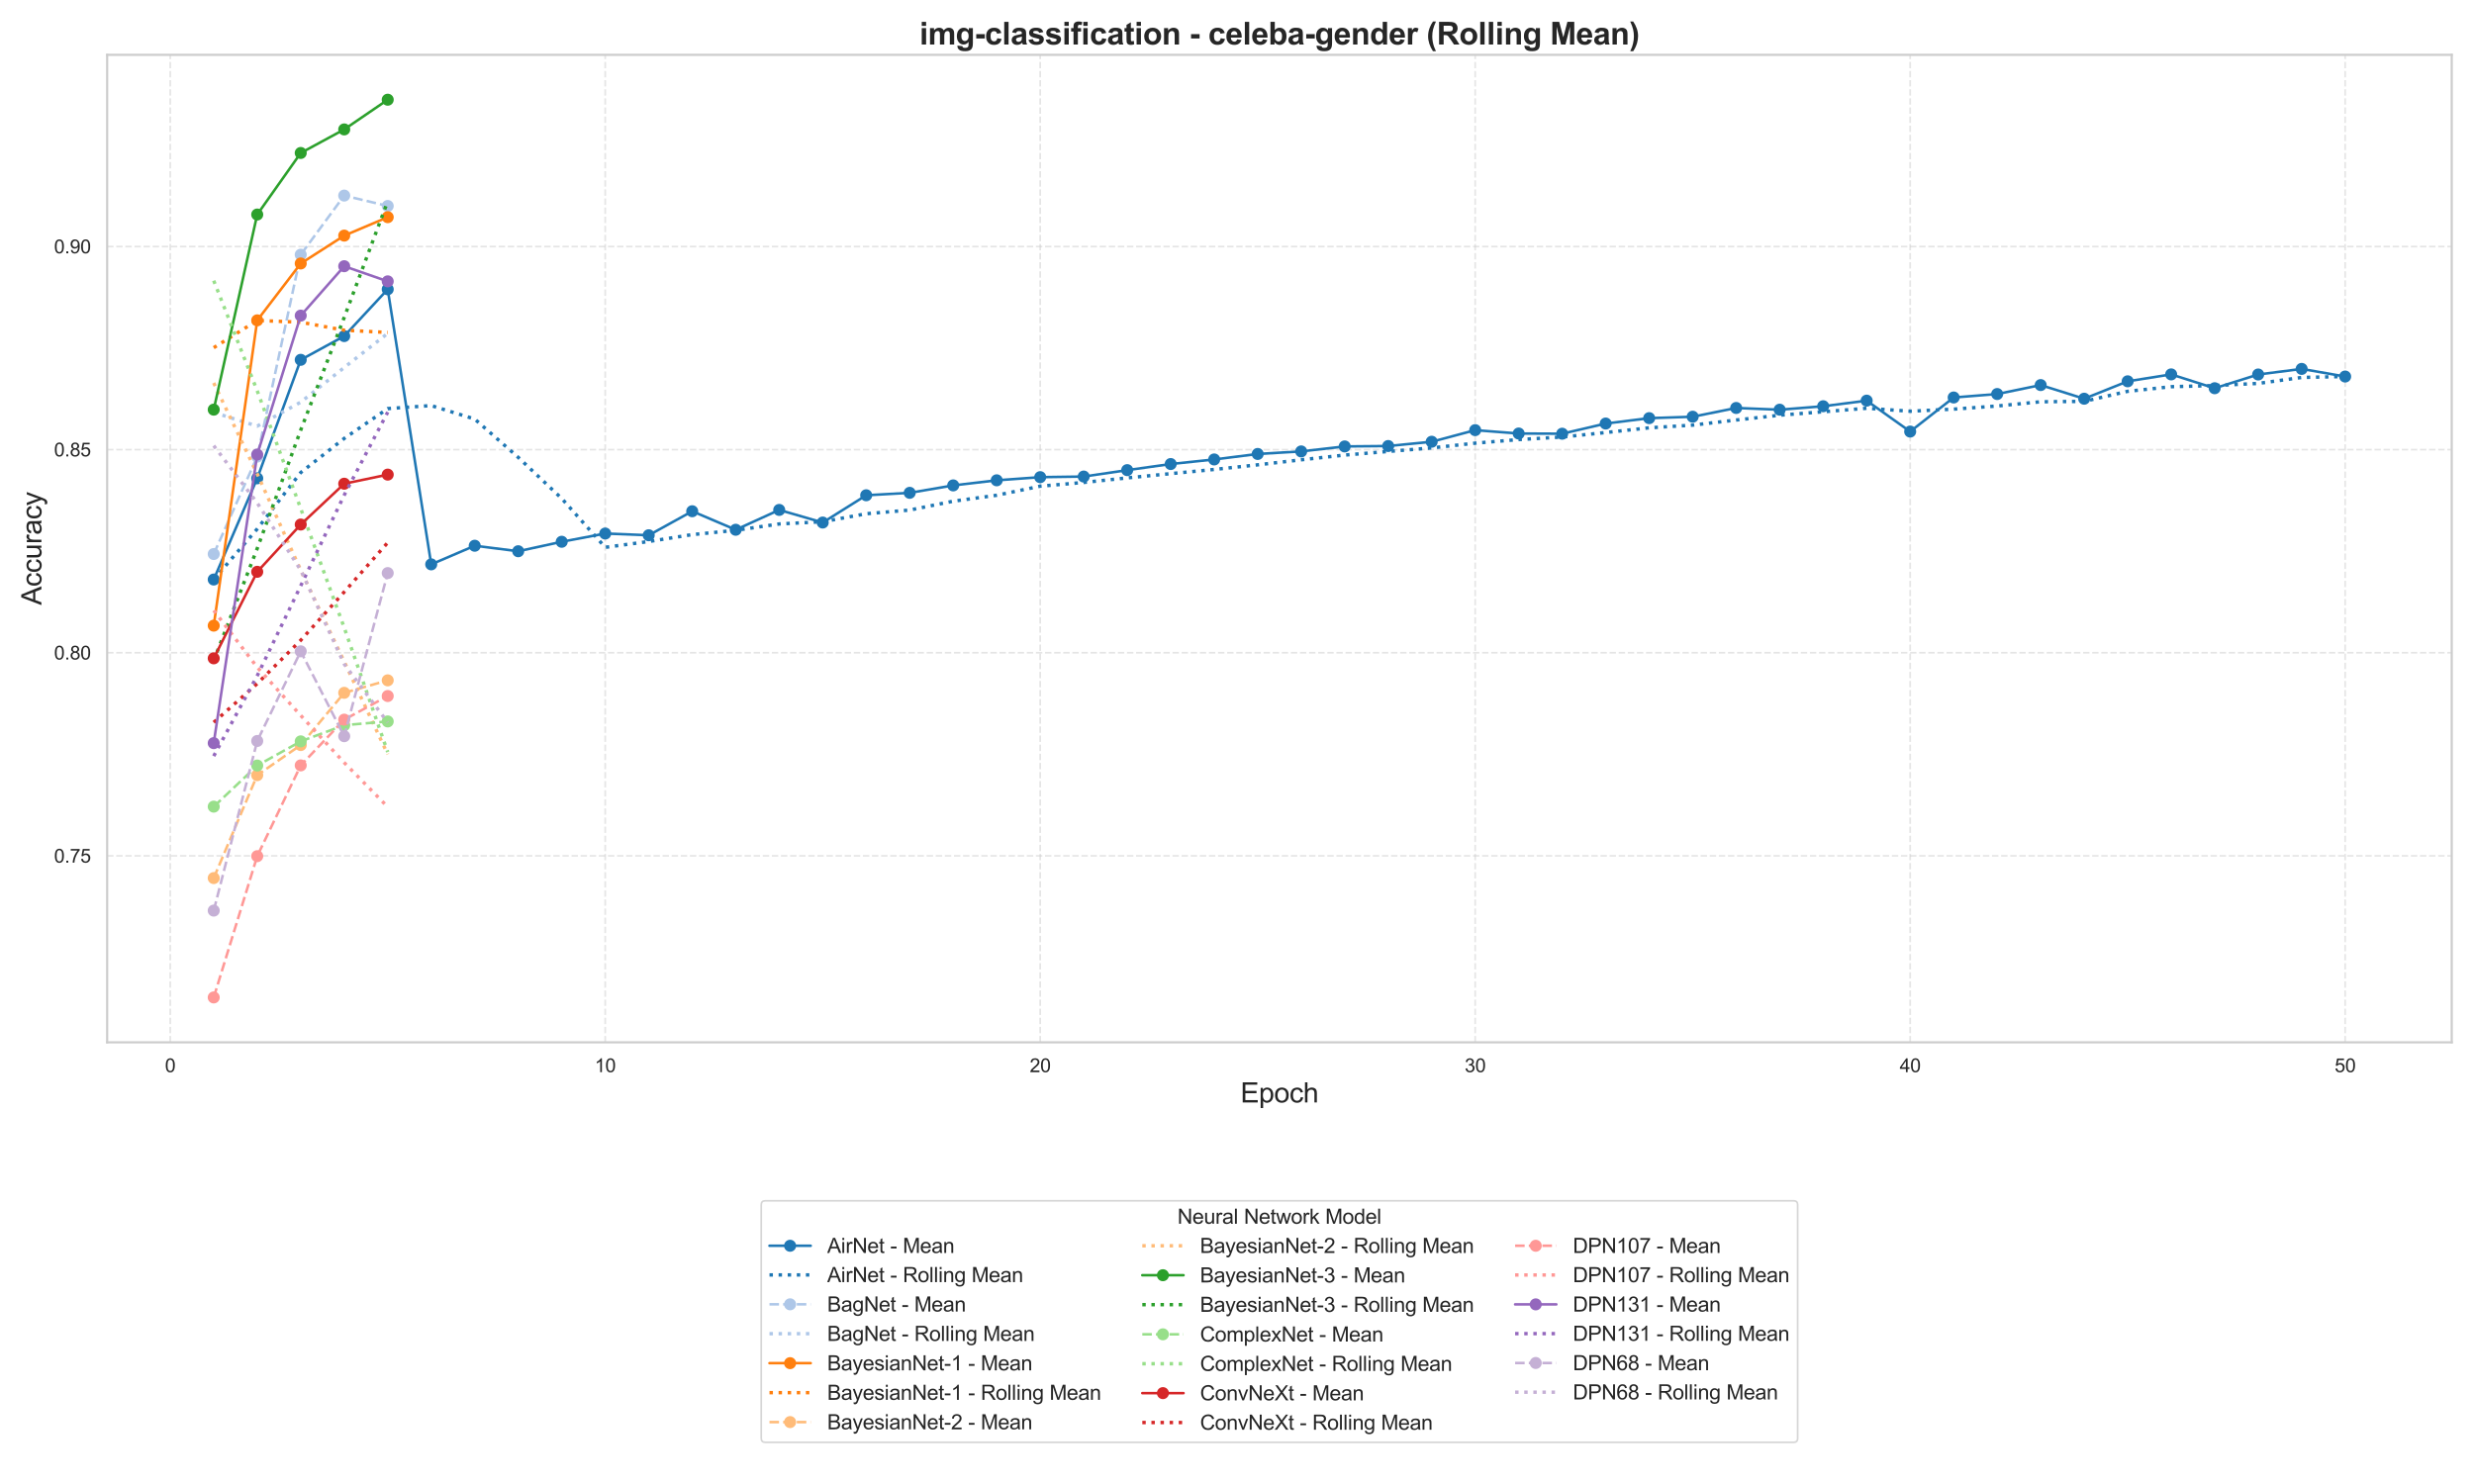 <?xml version="1.0" encoding="utf-8" standalone="no"?>
<!DOCTYPE svg PUBLIC "-//W3C//DTD SVG 1.1//EN"
  "http://www.w3.org/Graphics/SVG/1.1/DTD/svg11.dtd">
<svg xmlns:xlink="http://www.w3.org/1999/xlink" width="1440pt" height="864pt" viewBox="0 0 1440 864" xmlns="http://www.w3.org/2000/svg" version="1.1">
 <defs>
  <style type="text/css">*{stroke-linejoin: round; stroke-linecap: butt}</style>
 </defs>
 <g id="figure_1">
  <g id="patch_1">
   <path d="M 0 864 
L 1440 864 
L 1440 0 
L 0 0 
z
" style="fill: #ffffff"/>
  </g>
  <g id="axes_1">
   <g id="patch_2">
    <path d="M 62.37 606.854 
L 1427.04 606.854 
L 1427.04 31.92 
L 62.37 31.92 
z
" style="fill: #ffffff"/>
   </g>
   <g id="matplotlib.axis_1">
    <g id="xtick_1">
     <g id="line2d_1">
      <path d="M 99.082 606.854 
L 99.082 31.92 
" clip-path="url(#pc99be7e647)" style="fill: none; stroke-dasharray: 3.7,1.6; stroke-dashoffset: 0; stroke: #cccccc; stroke-opacity: 0.5"/>
     </g>
     <g id="text_1">
      <!-- 0 -->
      <g style="fill: #262626" transform="translate(96.023 624.228) scale(0.11 -0.11)">
       <defs>
        <path id="ArialMT-30" d="M 266 2259 
Q 266 3072 433 3567 
Q 600 4063 929 4331 
Q 1259 4600 1759 4600 
Q 2128 4600 2406 4451 
Q 2684 4303 2865 4023 
Q 3047 3744 3150 3342 
Q 3253 2941 3253 2259 
Q 3253 1453 3087 958 
Q 2922 463 2592 192 
Q 2263 -78 1759 -78 
Q 1097 -78 719 397 
Q 266 969 266 2259 
z
M 844 2259 
Q 844 1131 1108 757 
Q 1372 384 1759 384 
Q 2147 384 2411 759 
Q 2675 1134 2675 2259 
Q 2675 3391 2411 3762 
Q 2147 4134 1753 4134 
Q 1366 4134 1134 3806 
Q 844 3388 844 2259 
z
" transform="scale(0.016)"/>
       </defs>
       <use xlink:href="#ArialMT-30"/>
      </g>
     </g>
    </g>
    <g id="xtick_2">
     <g id="line2d_2">
      <path d="M 352.267 606.854 
L 352.267 31.92 
" clip-path="url(#pc99be7e647)" style="fill: none; stroke-dasharray: 3.7,1.6; stroke-dashoffset: 0; stroke: #cccccc; stroke-opacity: 0.5"/>
     </g>
     <g id="text_2">
      <!-- 10 -->
      <g style="fill: #262626" transform="translate(346.15 624.228) scale(0.11 -0.11)">
       <defs>
        <path id="ArialMT-31" d="M 2384 0 
L 1822 0 
L 1822 3584 
Q 1619 3391 1289 3197 
Q 959 3003 697 2906 
L 697 3450 
Q 1169 3672 1522 3987 
Q 1875 4303 2022 4600 
L 2384 4600 
L 2384 0 
z
" transform="scale(0.016)"/>
       </defs>
       <use xlink:href="#ArialMT-31"/>
       <use xlink:href="#ArialMT-30" transform="translate(55.615 0)"/>
      </g>
     </g>
    </g>
    <g id="xtick_3">
     <g id="line2d_3">
      <path d="M 605.453 606.854 
L 605.453 31.92 
" clip-path="url(#pc99be7e647)" style="fill: none; stroke-dasharray: 3.7,1.6; stroke-dashoffset: 0; stroke: #cccccc; stroke-opacity: 0.5"/>
     </g>
     <g id="text_3">
      <!-- 20 -->
      <g style="fill: #262626" transform="translate(599.336 624.228) scale(0.11 -0.11)">
       <defs>
        <path id="ArialMT-32" d="M 3222 541 
L 3222 0 
L 194 0 
Q 188 203 259 391 
Q 375 700 629 1000 
Q 884 1300 1366 1694 
Q 2113 2306 2375 2664 
Q 2638 3022 2638 3341 
Q 2638 3675 2398 3904 
Q 2159 4134 1775 4134 
Q 1369 4134 1125 3890 
Q 881 3647 878 3216 
L 300 3275 
Q 359 3922 746 4261 
Q 1134 4600 1788 4600 
Q 2447 4600 2831 4234 
Q 3216 3869 3216 3328 
Q 3216 3053 3103 2787 
Q 2991 2522 2730 2228 
Q 2469 1934 1863 1422 
Q 1356 997 1212 845 
Q 1069 694 975 541 
L 3222 541 
z
" transform="scale(0.016)"/>
       </defs>
       <use xlink:href="#ArialMT-32"/>
       <use xlink:href="#ArialMT-30" transform="translate(55.615 0)"/>
      </g>
     </g>
    </g>
    <g id="xtick_4">
     <g id="line2d_4">
      <path d="M 858.638 606.854 
L 858.638 31.92 
" clip-path="url(#pc99be7e647)" style="fill: none; stroke-dasharray: 3.7,1.6; stroke-dashoffset: 0; stroke: #cccccc; stroke-opacity: 0.5"/>
     </g>
     <g id="text_4">
      <!-- 30 -->
      <g style="fill: #262626" transform="translate(852.521 624.228) scale(0.11 -0.11)">
       <defs>
        <path id="ArialMT-33" d="M 269 1209 
L 831 1284 
Q 928 806 1161 595 
Q 1394 384 1728 384 
Q 2125 384 2398 659 
Q 2672 934 2672 1341 
Q 2672 1728 2419 1979 
Q 2166 2231 1775 2231 
Q 1616 2231 1378 2169 
L 1441 2663 
Q 1497 2656 1531 2656 
Q 1891 2656 2178 2843 
Q 2466 3031 2466 3422 
Q 2466 3731 2256 3934 
Q 2047 4138 1716 4138 
Q 1388 4138 1169 3931 
Q 950 3725 888 3313 
L 325 3413 
Q 428 3978 793 4289 
Q 1159 4600 1703 4600 
Q 2078 4600 2393 4439 
Q 2709 4278 2876 4000 
Q 3044 3722 3044 3409 
Q 3044 3113 2884 2869 
Q 2725 2625 2413 2481 
Q 2819 2388 3044 2092 
Q 3269 1797 3269 1353 
Q 3269 753 2831 336 
Q 2394 -81 1725 -81 
Q 1122 -81 723 278 
Q 325 638 269 1209 
z
" transform="scale(0.016)"/>
       </defs>
       <use xlink:href="#ArialMT-33"/>
       <use xlink:href="#ArialMT-30" transform="translate(55.615 0)"/>
      </g>
     </g>
    </g>
    <g id="xtick_5">
     <g id="line2d_5">
      <path d="M 1111.824 606.854 
L 1111.824 31.92 
" clip-path="url(#pc99be7e647)" style="fill: none; stroke-dasharray: 3.7,1.6; stroke-dashoffset: 0; stroke: #cccccc; stroke-opacity: 0.5"/>
     </g>
     <g id="text_5">
      <!-- 40 -->
      <g style="fill: #262626" transform="translate(1105.707 624.228) scale(0.11 -0.11)">
       <defs>
        <path id="ArialMT-34" d="M 2069 0 
L 2069 1097 
L 81 1097 
L 81 1613 
L 2172 4581 
L 2631 4581 
L 2631 1613 
L 3250 1613 
L 3250 1097 
L 2631 1097 
L 2631 0 
L 2069 0 
z
M 2069 1613 
L 2069 3678 
L 634 1613 
L 2069 1613 
z
" transform="scale(0.016)"/>
       </defs>
       <use xlink:href="#ArialMT-34"/>
       <use xlink:href="#ArialMT-30" transform="translate(55.615 0)"/>
      </g>
     </g>
    </g>
    <g id="xtick_6">
     <g id="line2d_6">
      <path d="M 1365.01 606.854 
L 1365.01 31.92 
" clip-path="url(#pc99be7e647)" style="fill: none; stroke-dasharray: 3.7,1.6; stroke-dashoffset: 0; stroke: #cccccc; stroke-opacity: 0.5"/>
     </g>
     <g id="text_6">
      <!-- 50 -->
      <g style="fill: #262626" transform="translate(1358.893 624.228) scale(0.11 -0.11)">
       <defs>
        <path id="ArialMT-35" d="M 266 1200 
L 856 1250 
Q 922 819 1161 601 
Q 1400 384 1738 384 
Q 2144 384 2425 690 
Q 2706 997 2706 1503 
Q 2706 1984 2436 2262 
Q 2166 2541 1728 2541 
Q 1456 2541 1237 2417 
Q 1019 2294 894 2097 
L 366 2166 
L 809 4519 
L 3088 4519 
L 3088 3981 
L 1259 3981 
L 1013 2750 
Q 1425 3038 1878 3038 
Q 2478 3038 2890 2622 
Q 3303 2206 3303 1553 
Q 3303 931 2941 478 
Q 2500 -78 1738 -78 
Q 1113 -78 717 272 
Q 322 622 266 1200 
z
" transform="scale(0.016)"/>
       </defs>
       <use xlink:href="#ArialMT-35"/>
       <use xlink:href="#ArialMT-30" transform="translate(55.615 0)"/>
      </g>
     </g>
    </g>
    <g id="text_7">
     <!-- Epoch -->
     <g style="fill: #262626" transform="translate(722.023 641.867) scale(0.16 -0.16)">
      <defs>
       <path id="ArialMT-45" d="M 506 0 
L 506 4581 
L 3819 4581 
L 3819 4041 
L 1113 4041 
L 1113 2638 
L 3647 2638 
L 3647 2100 
L 1113 2100 
L 1113 541 
L 3925 541 
L 3925 0 
L 506 0 
z
" transform="scale(0.016)"/>
       <path id="ArialMT-70" d="M 422 -1272 
L 422 3319 
L 934 3319 
L 934 2888 
Q 1116 3141 1344 3267 
Q 1572 3394 1897 3394 
Q 2322 3394 2647 3175 
Q 2972 2956 3137 2557 
Q 3303 2159 3303 1684 
Q 3303 1175 3120 767 
Q 2938 359 2589 142 
Q 2241 -75 1856 -75 
Q 1575 -75 1351 44 
Q 1128 163 984 344 
L 984 -1272 
L 422 -1272 
z
M 931 1641 
Q 931 1000 1190 694 
Q 1450 388 1819 388 
Q 2194 388 2461 705 
Q 2728 1022 2728 1688 
Q 2728 2322 2467 2637 
Q 2206 2953 1844 2953 
Q 1484 2953 1207 2617 
Q 931 2281 931 1641 
z
" transform="scale(0.016)"/>
       <path id="ArialMT-6f" d="M 213 1659 
Q 213 2581 725 3025 
Q 1153 3394 1769 3394 
Q 2453 3394 2887 2945 
Q 3322 2497 3322 1706 
Q 3322 1066 3130 698 
Q 2938 331 2570 128 
Q 2203 -75 1769 -75 
Q 1072 -75 642 372 
Q 213 819 213 1659 
z
M 791 1659 
Q 791 1022 1069 705 
Q 1347 388 1769 388 
Q 2188 388 2466 706 
Q 2744 1025 2744 1678 
Q 2744 2294 2464 2611 
Q 2184 2928 1769 2928 
Q 1347 2928 1069 2612 
Q 791 2297 791 1659 
z
" transform="scale(0.016)"/>
       <path id="ArialMT-63" d="M 2588 1216 
L 3141 1144 
Q 3050 572 2676 248 
Q 2303 -75 1759 -75 
Q 1078 -75 664 370 
Q 250 816 250 1647 
Q 250 2184 428 2587 
Q 606 2991 970 3192 
Q 1334 3394 1763 3394 
Q 2303 3394 2647 3120 
Q 2991 2847 3088 2344 
L 2541 2259 
Q 2463 2594 2264 2762 
Q 2066 2931 1784 2931 
Q 1359 2931 1093 2626 
Q 828 2322 828 1663 
Q 828 994 1084 691 
Q 1341 388 1753 388 
Q 2084 388 2306 591 
Q 2528 794 2588 1216 
z
" transform="scale(0.016)"/>
       <path id="ArialMT-68" d="M 422 0 
L 422 4581 
L 984 4581 
L 984 2938 
Q 1378 3394 1978 3394 
Q 2347 3394 2619 3248 
Q 2891 3103 3008 2847 
Q 3125 2591 3125 2103 
L 3125 0 
L 2563 0 
L 2563 2103 
Q 2563 2525 2380 2717 
Q 2197 2909 1863 2909 
Q 1613 2909 1392 2779 
Q 1172 2650 1078 2428 
Q 984 2206 984 1816 
L 984 0 
L 422 0 
z
" transform="scale(0.016)"/>
      </defs>
      <use xlink:href="#ArialMT-45"/>
      <use xlink:href="#ArialMT-70" transform="translate(66.699 0)"/>
      <use xlink:href="#ArialMT-6f" transform="translate(122.314 0)"/>
      <use xlink:href="#ArialMT-63" transform="translate(177.93 0)"/>
      <use xlink:href="#ArialMT-68" transform="translate(227.93 0)"/>
     </g>
    </g>
   </g>
   <g id="matplotlib.axis_2">
    <g id="ytick_1">
     <g id="line2d_7">
      <path d="M 62.37 498.295 
L 1427.04 498.295 
" clip-path="url(#pc99be7e647)" style="fill: none; stroke-dasharray: 3.7,1.6; stroke-dashoffset: 0; stroke: #cccccc; stroke-opacity: 0.5"/>
     </g>
     <g id="text_8">
      <!-- 0.75 -->
      <g style="fill: #262626" transform="translate(31.463 502.232) scale(0.11 -0.11)">
       <defs>
        <path id="ArialMT-2e" d="M 581 0 
L 581 641 
L 1222 641 
L 1222 0 
L 581 0 
z
" transform="scale(0.016)"/>
        <path id="ArialMT-37" d="M 303 3981 
L 303 4522 
L 3269 4522 
L 3269 4084 
Q 2831 3619 2401 2847 
Q 1972 2075 1738 1259 
Q 1569 684 1522 0 
L 944 0 
Q 953 541 1156 1306 
Q 1359 2072 1739 2783 
Q 2119 3494 2547 3981 
L 303 3981 
z
" transform="scale(0.016)"/>
       </defs>
       <use xlink:href="#ArialMT-30"/>
       <use xlink:href="#ArialMT-2e" transform="translate(55.615 0)"/>
       <use xlink:href="#ArialMT-37" transform="translate(83.398 0)"/>
       <use xlink:href="#ArialMT-35" transform="translate(139.014 0)"/>
      </g>
     </g>
    </g>
    <g id="ytick_2">
     <g id="line2d_8">
      <path d="M 62.37 380.042 
L 1427.04 380.042 
" clip-path="url(#pc99be7e647)" style="fill: none; stroke-dasharray: 3.7,1.6; stroke-dashoffset: 0; stroke: #cccccc; stroke-opacity: 0.5"/>
     </g>
     <g id="text_9">
      <!-- 0.80 -->
      <g style="fill: #262626" transform="translate(31.463 383.979) scale(0.11 -0.11)">
       <defs>
        <path id="ArialMT-38" d="M 1131 2484 
Q 781 2613 612 2850 
Q 444 3088 444 3419 
Q 444 3919 803 4259 
Q 1163 4600 1759 4600 
Q 2359 4600 2725 4251 
Q 3091 3903 3091 3403 
Q 3091 3084 2923 2848 
Q 2756 2613 2416 2484 
Q 2838 2347 3058 2040 
Q 3278 1734 3278 1309 
Q 3278 722 2862 322 
Q 2447 -78 1769 -78 
Q 1091 -78 675 323 
Q 259 725 259 1325 
Q 259 1772 486 2073 
Q 713 2375 1131 2484 
z
M 1019 3438 
Q 1019 3113 1228 2906 
Q 1438 2700 1772 2700 
Q 2097 2700 2305 2904 
Q 2513 3109 2513 3406 
Q 2513 3716 2298 3927 
Q 2084 4138 1766 4138 
Q 1444 4138 1231 3931 
Q 1019 3725 1019 3438 
z
M 838 1322 
Q 838 1081 952 856 
Q 1066 631 1291 507 
Q 1516 384 1775 384 
Q 2178 384 2440 643 
Q 2703 903 2703 1303 
Q 2703 1709 2433 1975 
Q 2163 2241 1756 2241 
Q 1359 2241 1098 1978 
Q 838 1716 838 1322 
z
" transform="scale(0.016)"/>
       </defs>
       <use xlink:href="#ArialMT-30"/>
       <use xlink:href="#ArialMT-2e" transform="translate(55.615 0)"/>
       <use xlink:href="#ArialMT-38" transform="translate(83.398 0)"/>
       <use xlink:href="#ArialMT-30" transform="translate(139.014 0)"/>
      </g>
     </g>
    </g>
    <g id="ytick_3">
     <g id="line2d_9">
      <path d="M 62.37 261.788 
L 1427.04 261.788 
" clip-path="url(#pc99be7e647)" style="fill: none; stroke-dasharray: 3.7,1.6; stroke-dashoffset: 0; stroke: #cccccc; stroke-opacity: 0.5"/>
     </g>
     <g id="text_10">
      <!-- 0.85 -->
      <g style="fill: #262626" transform="translate(31.463 265.725) scale(0.11 -0.11)">
       <use xlink:href="#ArialMT-30"/>
       <use xlink:href="#ArialMT-2e" transform="translate(55.615 0)"/>
       <use xlink:href="#ArialMT-38" transform="translate(83.398 0)"/>
       <use xlink:href="#ArialMT-35" transform="translate(139.014 0)"/>
      </g>
     </g>
    </g>
    <g id="ytick_4">
     <g id="line2d_10">
      <path d="M 62.37 143.535 
L 1427.04 143.535 
" clip-path="url(#pc99be7e647)" style="fill: none; stroke-dasharray: 3.7,1.6; stroke-dashoffset: 0; stroke: #cccccc; stroke-opacity: 0.5"/>
     </g>
     <g id="text_11">
      <!-- 0.90 -->
      <g style="fill: #262626" transform="translate(31.463 147.472) scale(0.11 -0.11)">
       <defs>
        <path id="ArialMT-39" d="M 350 1059 
L 891 1109 
Q 959 728 1153 556 
Q 1347 384 1650 384 
Q 1909 384 2104 503 
Q 2300 622 2425 820 
Q 2550 1019 2634 1356 
Q 2719 1694 2719 2044 
Q 2719 2081 2716 2156 
Q 2547 1888 2255 1720 
Q 1963 1553 1622 1553 
Q 1053 1553 659 1965 
Q 266 2378 266 3053 
Q 266 3750 677 4175 
Q 1088 4600 1706 4600 
Q 2153 4600 2523 4359 
Q 2894 4119 3086 3673 
Q 3278 3228 3278 2384 
Q 3278 1506 3087 986 
Q 2897 466 2520 194 
Q 2144 -78 1638 -78 
Q 1100 -78 759 220 
Q 419 519 350 1059 
z
M 2653 3081 
Q 2653 3566 2395 3850 
Q 2138 4134 1775 4134 
Q 1400 4134 1122 3828 
Q 844 3522 844 3034 
Q 844 2597 1108 2323 
Q 1372 2050 1759 2050 
Q 2150 2050 2401 2323 
Q 2653 2597 2653 3081 
z
" transform="scale(0.016)"/>
       </defs>
       <use xlink:href="#ArialMT-30"/>
       <use xlink:href="#ArialMT-2e" transform="translate(55.615 0)"/>
       <use xlink:href="#ArialMT-39" transform="translate(83.398 0)"/>
       <use xlink:href="#ArialMT-30" transform="translate(139.014 0)"/>
      </g>
     </g>
    </g>
    <g id="text_12">
     <!-- Accuracy -->
     <g style="fill: #262626" transform="translate(24.095 352.285) rotate(-90) scale(0.16 -0.16)">
      <defs>
       <path id="ArialMT-41" d="M -9 0 
L 1750 4581 
L 2403 4581 
L 4278 0 
L 3588 0 
L 3053 1388 
L 1138 1388 
L 634 0 
L -9 0 
z
M 1313 1881 
L 2866 1881 
L 2388 3150 
Q 2169 3728 2063 4100 
Q 1975 3659 1816 3225 
L 1313 1881 
z
" transform="scale(0.016)"/>
       <path id="ArialMT-75" d="M 2597 0 
L 2597 488 
Q 2209 -75 1544 -75 
Q 1250 -75 995 37 
Q 741 150 617 320 
Q 494 491 444 738 
Q 409 903 409 1263 
L 409 3319 
L 972 3319 
L 972 1478 
Q 972 1038 1006 884 
Q 1059 663 1231 536 
Q 1403 409 1656 409 
Q 1909 409 2131 539 
Q 2353 669 2445 892 
Q 2538 1116 2538 1541 
L 2538 3319 
L 3100 3319 
L 3100 0 
L 2597 0 
z
" transform="scale(0.016)"/>
       <path id="ArialMT-72" d="M 416 0 
L 416 3319 
L 922 3319 
L 922 2816 
Q 1116 3169 1280 3281 
Q 1444 3394 1641 3394 
Q 1925 3394 2219 3213 
L 2025 2691 
Q 1819 2813 1613 2813 
Q 1428 2813 1281 2702 
Q 1134 2591 1072 2394 
Q 978 2094 978 1738 
L 978 0 
L 416 0 
z
" transform="scale(0.016)"/>
       <path id="ArialMT-61" d="M 2588 409 
Q 2275 144 1986 34 
Q 1697 -75 1366 -75 
Q 819 -75 525 192 
Q 231 459 231 875 
Q 231 1119 342 1320 
Q 453 1522 633 1644 
Q 813 1766 1038 1828 
Q 1203 1872 1538 1913 
Q 2219 1994 2541 2106 
Q 2544 2222 2544 2253 
Q 2544 2597 2384 2738 
Q 2169 2928 1744 2928 
Q 1347 2928 1158 2789 
Q 969 2650 878 2297 
L 328 2372 
Q 403 2725 575 2942 
Q 747 3159 1072 3276 
Q 1397 3394 1825 3394 
Q 2250 3394 2515 3294 
Q 2781 3194 2906 3042 
Q 3031 2891 3081 2659 
Q 3109 2516 3109 2141 
L 3109 1391 
Q 3109 606 3145 398 
Q 3181 191 3288 0 
L 2700 0 
Q 2613 175 2588 409 
z
M 2541 1666 
Q 2234 1541 1622 1453 
Q 1275 1403 1131 1340 
Q 988 1278 909 1158 
Q 831 1038 831 891 
Q 831 666 1001 516 
Q 1172 366 1500 366 
Q 1825 366 2078 508 
Q 2331 650 2450 897 
Q 2541 1088 2541 1459 
L 2541 1666 
z
" transform="scale(0.016)"/>
       <path id="ArialMT-79" d="M 397 -1278 
L 334 -750 
Q 519 -800 656 -800 
Q 844 -800 956 -737 
Q 1069 -675 1141 -563 
Q 1194 -478 1313 -144 
Q 1328 -97 1363 -6 
L 103 3319 
L 709 3319 
L 1400 1397 
Q 1534 1031 1641 628 
Q 1738 1016 1872 1384 
L 2581 3319 
L 3144 3319 
L 1881 -56 
Q 1678 -603 1566 -809 
Q 1416 -1088 1222 -1217 
Q 1028 -1347 759 -1347 
Q 597 -1347 397 -1278 
z
" transform="scale(0.016)"/>
      </defs>
      <use xlink:href="#ArialMT-41"/>
      <use xlink:href="#ArialMT-63" transform="translate(66.699 0)"/>
      <use xlink:href="#ArialMT-63" transform="translate(116.699 0)"/>
      <use xlink:href="#ArialMT-75" transform="translate(166.699 0)"/>
      <use xlink:href="#ArialMT-72" transform="translate(222.314 0)"/>
      <use xlink:href="#ArialMT-61" transform="translate(255.615 0)"/>
      <use xlink:href="#ArialMT-63" transform="translate(311.23 0)"/>
      <use xlink:href="#ArialMT-79" transform="translate(361.23 0)"/>
     </g>
    </g>
   </g>
   <g id="line2d_11">
    <path d="M 124.4 337.401 
L 149.719 278.476 
L 175.038 209.494 
L 200.356 195.671 
L 225.675 168.431 
L 250.993 328.575 
L 276.312 317.734 
L 301.63 320.933 
L 326.949 315.424 
L 352.267 310.625 
L 377.586 311.632 
L 402.905 297.652 
L 428.223 308.433 
L 453.542 296.882 
L 478.86 304.227 
L 504.179 288.351 
L 529.497 286.929 
L 554.816 282.605 
L 580.134 279.643 
L 605.453 277.807 
L 630.772 277.451 
L 656.09 273.719 
L 681.409 270.165 
L 706.727 267.499 
L 732.046 264.3 
L 757.364 262.819 
L 782.683 259.916 
L 808.001 259.679 
L 833.32 257.191 
L 858.638 250.438 
L 883.957 252.393 
L 909.276 252.511 
L 934.594 246.588 
L 959.913 243.448 
L 985.231 242.618 
L 1010.55 237.524 
L 1035.868 238.531 
L 1061.187 236.517 
L 1086.505 233.259 
L 1111.824 251.267 
L 1137.143 231.422 
L 1162.461 229.408 
L 1187.78 224.195 
L 1213.098 232.133 
L 1238.417 222.003 
L 1263.735 217.975 
L 1289.054 226.031 
L 1314.372 218.034 
L 1339.691 214.776 
L 1365.01 219.219 
" clip-path="url(#pc99be7e647)" style="fill: none; stroke: #1f77b4; stroke-width: 1.5; stroke-linecap: round"/>
    <defs>
     <path id="m709065cf5f" d="M 0 3 
C 0.796 3 1.559 2.684 2.121 2.121 
C 2.684 1.559 3 0.796 3 0 
C 3 -0.796 2.684 -1.559 2.121 -2.121 
C 1.559 -2.684 0.796 -3 0 -3 
C -0.796 -3 -1.559 -2.684 -2.121 -2.121 
C -2.684 -1.559 -3 -0.796 -3 0 
C -3 0.796 -2.684 1.559 -2.121 2.121 
C -1.559 2.684 -0.796 3 0 3 
z
" style="stroke: #1f77b4"/>
    </defs>
    <g clip-path="url(#pc99be7e647)">
     <use xlink:href="#m709065cf5f" x="124.4" y="337.401" style="fill: #1f77b4; stroke: #1f77b4"/>
     <use xlink:href="#m709065cf5f" x="149.719" y="278.476" style="fill: #1f77b4; stroke: #1f77b4"/>
     <use xlink:href="#m709065cf5f" x="175.038" y="209.494" style="fill: #1f77b4; stroke: #1f77b4"/>
     <use xlink:href="#m709065cf5f" x="200.356" y="195.671" style="fill: #1f77b4; stroke: #1f77b4"/>
     <use xlink:href="#m709065cf5f" x="225.675" y="168.431" style="fill: #1f77b4; stroke: #1f77b4"/>
     <use xlink:href="#m709065cf5f" x="250.993" y="328.575" style="fill: #1f77b4; stroke: #1f77b4"/>
     <use xlink:href="#m709065cf5f" x="276.312" y="317.734" style="fill: #1f77b4; stroke: #1f77b4"/>
     <use xlink:href="#m709065cf5f" x="301.63" y="320.933" style="fill: #1f77b4; stroke: #1f77b4"/>
     <use xlink:href="#m709065cf5f" x="326.949" y="315.424" style="fill: #1f77b4; stroke: #1f77b4"/>
     <use xlink:href="#m709065cf5f" x="352.267" y="310.625" style="fill: #1f77b4; stroke: #1f77b4"/>
     <use xlink:href="#m709065cf5f" x="377.586" y="311.632" style="fill: #1f77b4; stroke: #1f77b4"/>
     <use xlink:href="#m709065cf5f" x="402.905" y="297.652" style="fill: #1f77b4; stroke: #1f77b4"/>
     <use xlink:href="#m709065cf5f" x="428.223" y="308.433" style="fill: #1f77b4; stroke: #1f77b4"/>
     <use xlink:href="#m709065cf5f" x="453.542" y="296.882" style="fill: #1f77b4; stroke: #1f77b4"/>
     <use xlink:href="#m709065cf5f" x="478.86" y="304.227" style="fill: #1f77b4; stroke: #1f77b4"/>
     <use xlink:href="#m709065cf5f" x="504.179" y="288.351" style="fill: #1f77b4; stroke: #1f77b4"/>
     <use xlink:href="#m709065cf5f" x="529.497" y="286.929" style="fill: #1f77b4; stroke: #1f77b4"/>
     <use xlink:href="#m709065cf5f" x="554.816" y="282.605" style="fill: #1f77b4; stroke: #1f77b4"/>
     <use xlink:href="#m709065cf5f" x="580.134" y="279.643" style="fill: #1f77b4; stroke: #1f77b4"/>
     <use xlink:href="#m709065cf5f" x="605.453" y="277.807" style="fill: #1f77b4; stroke: #1f77b4"/>
     <use xlink:href="#m709065cf5f" x="630.772" y="277.451" style="fill: #1f77b4; stroke: #1f77b4"/>
     <use xlink:href="#m709065cf5f" x="656.09" y="273.719" style="fill: #1f77b4; stroke: #1f77b4"/>
     <use xlink:href="#m709065cf5f" x="681.409" y="270.165" style="fill: #1f77b4; stroke: #1f77b4"/>
     <use xlink:href="#m709065cf5f" x="706.727" y="267.499" style="fill: #1f77b4; stroke: #1f77b4"/>
     <use xlink:href="#m709065cf5f" x="732.046" y="264.3" style="fill: #1f77b4; stroke: #1f77b4"/>
     <use xlink:href="#m709065cf5f" x="757.364" y="262.819" style="fill: #1f77b4; stroke: #1f77b4"/>
     <use xlink:href="#m709065cf5f" x="782.683" y="259.916" style="fill: #1f77b4; stroke: #1f77b4"/>
     <use xlink:href="#m709065cf5f" x="808.001" y="259.679" style="fill: #1f77b4; stroke: #1f77b4"/>
     <use xlink:href="#m709065cf5f" x="833.32" y="257.191" style="fill: #1f77b4; stroke: #1f77b4"/>
     <use xlink:href="#m709065cf5f" x="858.638" y="250.438" style="fill: #1f77b4; stroke: #1f77b4"/>
     <use xlink:href="#m709065cf5f" x="883.957" y="252.393" style="fill: #1f77b4; stroke: #1f77b4"/>
     <use xlink:href="#m709065cf5f" x="909.276" y="252.511" style="fill: #1f77b4; stroke: #1f77b4"/>
     <use xlink:href="#m709065cf5f" x="934.594" y="246.588" style="fill: #1f77b4; stroke: #1f77b4"/>
     <use xlink:href="#m709065cf5f" x="959.913" y="243.448" style="fill: #1f77b4; stroke: #1f77b4"/>
     <use xlink:href="#m709065cf5f" x="985.231" y="242.618" style="fill: #1f77b4; stroke: #1f77b4"/>
     <use xlink:href="#m709065cf5f" x="1010.55" y="237.524" style="fill: #1f77b4; stroke: #1f77b4"/>
     <use xlink:href="#m709065cf5f" x="1035.868" y="238.531" style="fill: #1f77b4; stroke: #1f77b4"/>
     <use xlink:href="#m709065cf5f" x="1061.187" y="236.517" style="fill: #1f77b4; stroke: #1f77b4"/>
     <use xlink:href="#m709065cf5f" x="1086.505" y="233.259" style="fill: #1f77b4; stroke: #1f77b4"/>
     <use xlink:href="#m709065cf5f" x="1111.824" y="251.267" style="fill: #1f77b4; stroke: #1f77b4"/>
     <use xlink:href="#m709065cf5f" x="1137.143" y="231.422" style="fill: #1f77b4; stroke: #1f77b4"/>
     <use xlink:href="#m709065cf5f" x="1162.461" y="229.408" style="fill: #1f77b4; stroke: #1f77b4"/>
     <use xlink:href="#m709065cf5f" x="1187.78" y="224.195" style="fill: #1f77b4; stroke: #1f77b4"/>
     <use xlink:href="#m709065cf5f" x="1213.098" y="232.133" style="fill: #1f77b4; stroke: #1f77b4"/>
     <use xlink:href="#m709065cf5f" x="1238.417" y="222.003" style="fill: #1f77b4; stroke: #1f77b4"/>
     <use xlink:href="#m709065cf5f" x="1263.735" y="217.975" style="fill: #1f77b4; stroke: #1f77b4"/>
     <use xlink:href="#m709065cf5f" x="1289.054" y="226.031" style="fill: #1f77b4; stroke: #1f77b4"/>
     <use xlink:href="#m709065cf5f" x="1314.372" y="218.034" style="fill: #1f77b4; stroke: #1f77b4"/>
     <use xlink:href="#m709065cf5f" x="1339.691" y="214.776" style="fill: #1f77b4; stroke: #1f77b4"/>
     <use xlink:href="#m709065cf5f" x="1365.01" y="219.219" style="fill: #1f77b4; stroke: #1f77b4"/>
    </g>
   </g>
   <g id="line2d_12">
    <path d="M 124.4 337.401 
L 149.719 307.939 
L 175.038 275.124 
L 200.356 255.261 
L 225.675 237.895 
L 250.993 236.129 
L 276.312 243.981 
L 301.63 266.269 
L 326.949 290.219 
L 352.267 318.658 
L 377.586 315.27 
L 402.905 311.253 
L 428.223 308.753 
L 453.542 305.045 
L 478.86 303.765 
L 504.179 299.109 
L 529.497 296.965 
L 554.816 291.799 
L 580.134 288.351 
L 605.453 283.067 
L 630.772 280.887 
L 656.09 278.245 
L 681.409 275.757 
L 706.727 273.328 
L 732.046 270.627 
L 757.364 267.7 
L 782.683 264.94 
L 808.001 262.843 
L 833.32 260.781 
L 858.638 258.009 
L 883.957 255.924 
L 909.276 254.443 
L 934.594 251.824 
L 959.913 249.076 
L 985.231 247.512 
L 1010.55 244.538 
L 1035.868 241.742 
L 1061.187 239.728 
L 1086.505 237.69 
L 1111.824 239.42 
L 1137.143 238.199 
L 1162.461 236.375 
L 1187.78 233.91 
L 1213.098 233.685 
L 1238.417 227.832 
L 1263.735 225.143 
L 1289.054 224.468 
L 1314.372 223.235 
L 1339.691 219.764 
L 1365.01 219.207 
" clip-path="url(#pc99be7e647)" style="fill: none; stroke-dasharray: 2,3.3; stroke-dashoffset: 0; stroke: #1f77b4; stroke-width: 2"/>
   </g>
   <g id="line2d_13">
    <path d="M 124.4 322.558 
L 149.719 265.84 
L 175.038 148.286 
L 200.356 113.868 
L 225.675 119.922 
" clip-path="url(#pc99be7e647)" style="fill: none; stroke-dasharray: 5.55,2.4; stroke-dashoffset: 0; stroke: #aec7e8; stroke-width: 1.5"/>
    <defs>
     <path id="m8e6582fbf6" d="M 0 3 
C 0.796 3 1.559 2.684 2.121 2.121 
C 2.684 1.559 3 0.796 3 0 
C 3 -0.796 2.684 -1.559 2.121 -2.121 
C 1.559 -2.684 0.796 -3 0 -3 
C -0.796 -3 -1.559 -2.684 -2.121 -2.121 
C -2.684 -1.559 -3 -0.796 -3 0 
C -3 0.796 -2.684 1.559 -2.121 2.121 
C -1.559 2.684 -0.796 3 0 3 
z
" style="stroke: #aec7e8"/>
    </defs>
    <g clip-path="url(#pc99be7e647)">
     <use xlink:href="#m8e6582fbf6" x="124.4" y="322.558" style="fill: #aec7e8; stroke: #aec7e8"/>
     <use xlink:href="#m8e6582fbf6" x="149.719" y="265.84" style="fill: #aec7e8; stroke: #aec7e8"/>
     <use xlink:href="#m8e6582fbf6" x="175.038" y="148.286" style="fill: #aec7e8; stroke: #aec7e8"/>
     <use xlink:href="#m8e6582fbf6" x="200.356" y="113.868" style="fill: #aec7e8; stroke: #aec7e8"/>
     <use xlink:href="#m8e6582fbf6" x="225.675" y="119.922" style="fill: #aec7e8; stroke: #aec7e8"/>
    </g>
   </g>
   <g id="line2d_14">
    <path d="M 124.4 240.124 
L 149.719 248.085 
L 175.038 234.136 
L 200.356 213.954 
L 225.675 194.095 
" clip-path="url(#pc99be7e647)" style="fill: none; stroke-dasharray: 2,3.3; stroke-dashoffset: 0; stroke: #aec7e8; stroke-width: 2"/>
   </g>
   <g id="line2d_15">
    <path d="M 124.4 364.257 
L 149.719 186.507 
L 175.038 153.404 
L 200.356 137.173 
L 225.675 126.438 
" clip-path="url(#pc99be7e647)" style="fill: none; stroke: #ff7f0e; stroke-width: 1.5; stroke-linecap: round"/>
    <defs>
     <path id="m6b022c07ad" d="M 0 3 
C 0.796 3 1.559 2.684 2.121 2.121 
C 2.684 1.559 3 0.796 3 0 
C 3 -0.796 2.684 -1.559 2.121 -2.121 
C 1.559 -2.684 0.796 -3 0 -3 
C -0.796 -3 -1.559 -2.684 -2.121 -2.121 
C -2.684 -1.559 -3 -0.796 -3 0 
C -3 0.796 -2.684 1.559 -2.121 2.121 
C -1.559 2.684 -0.796 3 0 3 
z
" style="stroke: #ff7f0e"/>
    </defs>
    <g clip-path="url(#pc99be7e647)">
     <use xlink:href="#m6b022c07ad" x="124.4" y="364.257" style="fill: #ff7f0e; stroke: #ff7f0e"/>
     <use xlink:href="#m6b022c07ad" x="149.719" y="186.507" style="fill: #ff7f0e; stroke: #ff7f0e"/>
     <use xlink:href="#m6b022c07ad" x="175.038" y="153.404" style="fill: #ff7f0e; stroke: #ff7f0e"/>
     <use xlink:href="#m6b022c07ad" x="200.356" y="137.173" style="fill: #ff7f0e; stroke: #ff7f0e"/>
     <use xlink:href="#m6b022c07ad" x="225.675" y="126.438" style="fill: #ff7f0e; stroke: #ff7f0e"/>
    </g>
   </g>
   <g id="line2d_16">
    <path d="M 124.4 202.434 
L 149.719 186.568 
L 175.038 187.591 
L 200.356 192.252 
L 225.675 193.556 
" clip-path="url(#pc99be7e647)" style="fill: none; stroke-dasharray: 2,3.3; stroke-dashoffset: 0; stroke: #ff7f0e; stroke-width: 2"/>
   </g>
   <g id="line2d_17">
    <path d="M 124.4 511.226 
L 149.719 451.309 
L 175.038 433.778 
L 200.356 403.369 
L 225.675 396.102 
" clip-path="url(#pc99be7e647)" style="fill: none; stroke-dasharray: 5.55,2.4; stroke-dashoffset: 0; stroke: #ffbb78; stroke-width: 1.5"/>
    <defs>
     <path id="mb21738e101" d="M 0 3 
C 0.796 3 1.559 2.684 2.121 2.121 
C 2.684 1.559 3 0.796 3 0 
C 3 -0.796 2.684 -1.559 2.121 -2.121 
C 1.559 -2.684 0.796 -3 0 -3 
C -0.796 -3 -1.559 -2.684 -2.121 -2.121 
C -2.684 -1.559 -3 -0.796 -3 0 
C -3 0.796 -2.684 1.559 -2.121 2.121 
C -1.559 2.684 -0.796 3 0 3 
z
" style="stroke: #ffbb78"/>
    </defs>
    <g clip-path="url(#pc99be7e647)">
     <use xlink:href="#mb21738e101" x="124.4" y="511.226" style="fill: #ffbb78; stroke: #ffbb78"/>
     <use xlink:href="#mb21738e101" x="149.719" y="451.309" style="fill: #ffbb78; stroke: #ffbb78"/>
     <use xlink:href="#mb21738e101" x="175.038" y="433.778" style="fill: #ffbb78; stroke: #ffbb78"/>
     <use xlink:href="#mb21738e101" x="200.356" y="403.369" style="fill: #ffbb78; stroke: #ffbb78"/>
     <use xlink:href="#mb21738e101" x="225.675" y="396.102" style="fill: #ffbb78; stroke: #ffbb78"/>
    </g>
   </g>
   <g id="line2d_18">
    <path d="M 124.4 222.95 
L 149.719 275.91 
L 175.038 331.985 
L 200.356 385.224 
L 225.675 439.157 
" clip-path="url(#pc99be7e647)" style="fill: none; stroke-dasharray: 2,3.3; stroke-dashoffset: 0; stroke: #ffbb78; stroke-width: 2"/>
   </g>
   <g id="line2d_19">
    <path d="M 124.4 238.496 
L 149.719 124.904 
L 175.038 89.063 
L 200.356 75.348 
L 225.675 58.053 
" clip-path="url(#pc99be7e647)" style="fill: none; stroke: #2ca02c; stroke-width: 1.5; stroke-linecap: round"/>
    <defs>
     <path id="m93e1737467" d="M 0 3 
C 0.796 3 1.559 2.684 2.121 2.121 
C 2.684 1.559 3 0.796 3 0 
C 3 -0.796 2.684 -1.559 2.121 -2.121 
C 1.559 -2.684 0.796 -3 0 -3 
C -0.796 -3 -1.559 -2.684 -2.121 -2.121 
C -2.684 -1.559 -3 -0.796 -3 0 
C -3 0.796 -2.684 1.559 -2.121 2.121 
C -1.559 2.684 -0.796 3 0 3 
z
" style="stroke: #2ca02c"/>
    </defs>
    <g clip-path="url(#pc99be7e647)">
     <use xlink:href="#m93e1737467" x="124.4" y="238.496" style="fill: #2ca02c; stroke: #2ca02c"/>
     <use xlink:href="#m93e1737467" x="149.719" y="124.904" style="fill: #2ca02c; stroke: #2ca02c"/>
     <use xlink:href="#m93e1737467" x="175.038" y="89.063" style="fill: #2ca02c; stroke: #2ca02c"/>
     <use xlink:href="#m93e1737467" x="200.356" y="75.348" style="fill: #2ca02c; stroke: #2ca02c"/>
     <use xlink:href="#m93e1737467" x="225.675" y="58.053" style="fill: #2ca02c; stroke: #2ca02c"/>
    </g>
   </g>
   <g id="line2d_20">
    <path d="M 124.4 384.611 
L 149.719 319.33 
L 175.038 250.387 
L 200.356 184.783 
L 225.675 117.173 
" clip-path="url(#pc99be7e647)" style="fill: none; stroke-dasharray: 2,3.3; stroke-dashoffset: 0; stroke: #2ca02c; stroke-width: 2"/>
   </g>
   <g id="line2d_21">
    <path d="M 124.4 469.635 
L 149.719 445.703 
L 175.038 431.627 
L 200.356 422.208 
L 225.675 420.028 
" clip-path="url(#pc99be7e647)" style="fill: none; stroke-dasharray: 5.55,2.4; stroke-dashoffset: 0; stroke: #98df8a; stroke-width: 1.5"/>
    <defs>
     <path id="m619e37743c" d="M 0 3 
C 0.796 3 1.559 2.684 2.121 2.121 
C 2.684 1.559 3 0.796 3 0 
C 3 -0.796 2.684 -1.559 2.121 -2.121 
C 1.559 -2.684 0.796 -3 0 -3 
C -0.796 -3 -1.559 -2.684 -2.121 -2.121 
C -2.684 -1.559 -3 -0.796 -3 0 
C -3 0.796 -2.684 1.559 -2.121 2.121 
C -1.559 2.684 -0.796 3 0 3 
z
" style="stroke: #98df8a"/>
    </defs>
    <g clip-path="url(#pc99be7e647)">
     <use xlink:href="#m619e37743c" x="124.4" y="469.635" style="fill: #98df8a; stroke: #98df8a"/>
     <use xlink:href="#m619e37743c" x="149.719" y="445.703" style="fill: #98df8a; stroke: #98df8a"/>
     <use xlink:href="#m619e37743c" x="175.038" y="431.627" style="fill: #98df8a; stroke: #98df8a"/>
     <use xlink:href="#m619e37743c" x="200.356" y="422.208" style="fill: #98df8a; stroke: #98df8a"/>
     <use xlink:href="#m619e37743c" x="225.675" y="420.028" style="fill: #98df8a; stroke: #98df8a"/>
    </g>
   </g>
   <g id="line2d_22">
    <path d="M 124.4 163.401 
L 149.719 227.561 
L 175.038 296.073 
L 200.356 365.445 
L 225.675 437.84 
" clip-path="url(#pc99be7e647)" style="fill: none; stroke-dasharray: 2,3.3; stroke-dashoffset: 0; stroke: #98df8a; stroke-width: 2"/>
   </g>
   <g id="line2d_23">
    <path d="M 124.4 383.29 
L 149.719 332.911 
L 175.038 305.388 
L 200.356 281.622 
L 225.675 276.326 
" clip-path="url(#pc99be7e647)" style="fill: none; stroke: #d62728; stroke-width: 1.5; stroke-linecap: round"/>
    <defs>
     <path id="md90e20b133" d="M 0 3 
C 0.796 3 1.559 2.684 2.121 2.121 
C 2.684 1.559 3 0.796 3 0 
C 3 -0.796 2.684 -1.559 2.121 -2.121 
C 1.559 -2.684 0.796 -3 0 -3 
C -0.796 -3 -1.559 -2.684 -2.121 -2.121 
C -2.684 -1.559 -3 -0.796 -3 0 
C -3 0.796 -2.684 1.559 -2.121 2.121 
C -1.559 2.684 -0.796 3 0 3 
z
" style="stroke: #d62728"/>
    </defs>
    <g clip-path="url(#pc99be7e647)">
     <use xlink:href="#md90e20b133" x="124.4" y="383.29" style="fill: #d62728; stroke: #d62728"/>
     <use xlink:href="#md90e20b133" x="149.719" y="332.911" style="fill: #d62728; stroke: #d62728"/>
     <use xlink:href="#md90e20b133" x="175.038" y="305.388" style="fill: #d62728; stroke: #d62728"/>
     <use xlink:href="#md90e20b133" x="200.356" y="281.622" style="fill: #d62728; stroke: #d62728"/>
     <use xlink:href="#md90e20b133" x="225.675" y="276.326" style="fill: #d62728; stroke: #d62728"/>
    </g>
   </g>
   <g id="line2d_24">
    <path d="M 124.4 420.571 
L 149.719 398.013 
L 175.038 372.765 
L 200.356 344.648 
L 225.675 315.907 
" clip-path="url(#pc99be7e647)" style="fill: none; stroke-dasharray: 2,3.3; stroke-dashoffset: 0; stroke: #d62728; stroke-width: 2"/>
   </g>
   <g id="line2d_25">
    <path d="M 124.4 580.721 
L 149.719 498.465 
L 175.038 445.622 
L 200.356 418.994 
L 225.675 405.23 
" clip-path="url(#pc99be7e647)" style="fill: none; stroke-dasharray: 5.55,2.4; stroke-dashoffset: 0; stroke: #ff9896; stroke-width: 1.5"/>
    <defs>
     <path id="mc1dd02816a" d="M 0 3 
C 0.796 3 1.559 2.684 2.121 2.121 
C 2.684 1.559 3 0.796 3 0 
C 3 -0.796 2.684 -1.559 2.121 -2.121 
C 1.559 -2.684 0.796 -3 0 -3 
C -0.796 -3 -1.559 -2.684 -2.121 -2.121 
C -2.684 -1.559 -3 -0.796 -3 0 
C -3 0.796 -2.684 1.559 -2.121 2.121 
C -1.559 2.684 -0.796 3 0 3 
z
" style="stroke: #ff9896"/>
    </defs>
    <g clip-path="url(#pc99be7e647)">
     <use xlink:href="#mc1dd02816a" x="124.4" y="580.721" style="fill: #ff9896; stroke: #ff9896"/>
     <use xlink:href="#mc1dd02816a" x="149.719" y="498.465" style="fill: #ff9896; stroke: #ff9896"/>
     <use xlink:href="#mc1dd02816a" x="175.038" y="445.622" style="fill: #ff9896; stroke: #ff9896"/>
     <use xlink:href="#mc1dd02816a" x="200.356" y="418.994" style="fill: #ff9896; stroke: #ff9896"/>
     <use xlink:href="#mc1dd02816a" x="225.675" y="405.23" style="fill: #ff9896; stroke: #ff9896"/>
    </g>
   </g>
   <g id="line2d_26">
    <path d="M 124.4 355.394 
L 149.719 388.504 
L 175.038 416.551 
L 200.356 444.025 
L 225.675 469.806 
" clip-path="url(#pc99be7e647)" style="fill: none; stroke-dasharray: 2,3.3; stroke-dashoffset: 0; stroke: #ff9896; stroke-width: 2"/>
   </g>
   <g id="line2d_27">
    <path d="M 124.4 432.658 
L 149.719 264.629 
L 175.038 183.758 
L 200.356 154.992 
L 225.675 163.807 
" clip-path="url(#pc99be7e647)" style="fill: none; stroke: #9467bd; stroke-width: 1.5; stroke-linecap: round"/>
    <defs>
     <path id="me7824eb70a" d="M 0 3 
C 0.796 3 1.559 2.684 2.121 2.121 
C 2.684 1.559 3 0.796 3 0 
C 3 -0.796 2.684 -1.559 2.121 -2.121 
C 1.559 -2.684 0.796 -3 0 -3 
C -0.796 -3 -1.559 -2.684 -2.121 -2.121 
C -2.684 -1.559 -3 -0.796 -3 0 
C -3 0.796 -2.684 1.559 -2.121 2.121 
C -1.559 2.684 -0.796 3 0 3 
z
" style="stroke: #9467bd"/>
    </defs>
    <g clip-path="url(#pc99be7e647)">
     <use xlink:href="#me7824eb70a" x="124.4" y="432.658" style="fill: #9467bd; stroke: #9467bd"/>
     <use xlink:href="#me7824eb70a" x="149.719" y="264.629" style="fill: #9467bd; stroke: #9467bd"/>
     <use xlink:href="#me7824eb70a" x="175.038" y="183.758" style="fill: #9467bd; stroke: #9467bd"/>
     <use xlink:href="#me7824eb70a" x="200.356" y="154.992" style="fill: #9467bd; stroke: #9467bd"/>
     <use xlink:href="#me7824eb70a" x="225.675" y="163.807" style="fill: #9467bd; stroke: #9467bd"/>
    </g>
   </g>
   <g id="line2d_28">
    <path d="M 124.4 440.194 
L 149.719 393.426 
L 175.038 341.054 
L 200.356 288.253 
L 225.675 239.969 
" clip-path="url(#pc99be7e647)" style="fill: none; stroke-dasharray: 2,3.3; stroke-dashoffset: 0; stroke: #9467bd; stroke-width: 2"/>
   </g>
   <g id="line2d_29">
    <path d="M 124.4 530.158 
L 149.719 431.404 
L 175.038 379.205 
L 200.356 428.62 
L 225.675 333.65 
" clip-path="url(#pc99be7e647)" style="fill: none; stroke-dasharray: 5.55,2.4; stroke-dashoffset: 0; stroke: #c5b0d5; stroke-width: 1.5"/>
    <defs>
     <path id="m54607e18f6" d="M 0 3 
C 0.796 3 1.559 2.684 2.121 2.121 
C 2.684 1.559 3 0.796 3 0 
C 3 -0.796 2.684 -1.559 2.121 -2.121 
C 1.559 -2.684 0.796 -3 0 -3 
C -0.796 -3 -1.559 -2.684 -2.121 -2.121 
C -2.684 -1.559 -3 -0.796 -3 0 
C -3 0.796 -2.684 1.559 -2.121 2.121 
C -1.559 2.684 -0.796 3 0 3 
z
" style="stroke: #c5b0d5"/>
    </defs>
    <g clip-path="url(#pc99be7e647)">
     <use xlink:href="#m54607e18f6" x="124.4" y="530.158" style="fill: #c5b0d5; stroke: #c5b0d5"/>
     <use xlink:href="#m54607e18f6" x="149.719" y="431.404" style="fill: #c5b0d5; stroke: #c5b0d5"/>
     <use xlink:href="#m54607e18f6" x="175.038" y="379.205" style="fill: #c5b0d5; stroke: #c5b0d5"/>
     <use xlink:href="#m54607e18f6" x="200.356" y="428.62" style="fill: #c5b0d5; stroke: #c5b0d5"/>
     <use xlink:href="#m54607e18f6" x="225.675" y="333.65" style="fill: #c5b0d5; stroke: #c5b0d5"/>
    </g>
   </g>
   <g id="line2d_30">
    <path d="M 124.4 259.469 
L 149.719 292.824 
L 175.038 331.913 
L 200.356 386.639 
L 225.675 420.607 
" clip-path="url(#pc99be7e647)" style="fill: none; stroke-dasharray: 2,3.3; stroke-dashoffset: 0; stroke: #c5b0d5; stroke-width: 2"/>
   </g>
   <g id="patch_3">
    <path d="M 62.37 606.854 
L 62.37 31.92 
" style="fill: none; stroke: #cccccc; stroke-width: 1.25; stroke-linejoin: miter; stroke-linecap: square"/>
   </g>
   <g id="patch_4">
    <path d="M 1427.04 606.854 
L 1427.04 31.92 
" style="fill: none; stroke: #cccccc; stroke-width: 1.25; stroke-linejoin: miter; stroke-linecap: square"/>
   </g>
   <g id="patch_5">
    <path d="M 62.37 606.854 
L 1427.04 606.854 
" style="fill: none; stroke: #cccccc; stroke-width: 1.25; stroke-linejoin: miter; stroke-linecap: square"/>
   </g>
   <g id="patch_6">
    <path d="M 62.37 31.92 
L 1427.04 31.92 
" style="fill: none; stroke: #cccccc; stroke-width: 1.25; stroke-linejoin: miter; stroke-linecap: square"/>
   </g>
   <g id="text_13">
    <!-- img-classification - celeba-gender (Rolling Mean) -->
    <g style="fill: #262626" transform="translate(535.186 25.92) scale(0.18 -0.18)">
     <defs>
      <path id="Arial-BoldMT-69" d="M 459 3769 
L 459 4581 
L 1338 4581 
L 1338 3769 
L 459 3769 
z
M 459 0 
L 459 3319 
L 1338 3319 
L 1338 0 
L 459 0 
z
" transform="scale(0.016)"/>
      <path id="Arial-BoldMT-6d" d="M 394 3319 
L 1203 3319 
L 1203 2866 
Q 1638 3394 2238 3394 
Q 2556 3394 2790 3262 
Q 3025 3131 3175 2866 
Q 3394 3131 3647 3262 
Q 3900 3394 4188 3394 
Q 4553 3394 4806 3245 
Q 5059 3097 5184 2809 
Q 5275 2597 5275 2122 
L 5275 0 
L 4397 0 
L 4397 1897 
Q 4397 2391 4306 2534 
Q 4184 2722 3931 2722 
Q 3747 2722 3584 2609 
Q 3422 2497 3350 2280 
Q 3278 2063 3278 1594 
L 3278 0 
L 2400 0 
L 2400 1819 
Q 2400 2303 2353 2443 
Q 2306 2584 2207 2653 
Q 2109 2722 1941 2722 
Q 1738 2722 1575 2612 
Q 1413 2503 1342 2297 
Q 1272 2091 1272 1613 
L 1272 0 
L 394 0 
L 394 3319 
z
" transform="scale(0.016)"/>
      <path id="Arial-BoldMT-67" d="M 378 -219 
L 1381 -341 
Q 1406 -516 1497 -581 
Q 1622 -675 1891 -675 
Q 2234 -675 2406 -572 
Q 2522 -503 2581 -350 
Q 2622 -241 2622 53 
L 2622 538 
Q 2228 0 1628 0 
Q 959 0 569 566 
Q 263 1013 263 1678 
Q 263 2513 664 2953 
Q 1066 3394 1663 3394 
Q 2278 3394 2678 2853 
L 2678 3319 
L 3500 3319 
L 3500 341 
Q 3500 -247 3403 -537 
Q 3306 -828 3131 -993 
Q 2956 -1159 2664 -1253 
Q 2372 -1347 1925 -1347 
Q 1081 -1347 728 -1058 
Q 375 -769 375 -325 
Q 375 -281 378 -219 
z
M 1163 1728 
Q 1163 1200 1367 954 
Q 1572 709 1872 709 
Q 2194 709 2416 961 
Q 2638 1213 2638 1706 
Q 2638 2222 2425 2472 
Q 2213 2722 1888 2722 
Q 1572 2722 1367 2476 
Q 1163 2231 1163 1728 
z
" transform="scale(0.016)"/>
      <path id="Arial-BoldMT-2d" d="M 359 1222 
L 359 2100 
L 2084 2100 
L 2084 1222 
L 359 1222 
z
" transform="scale(0.016)"/>
      <path id="Arial-BoldMT-63" d="M 3353 2338 
L 2488 2181 
Q 2444 2441 2289 2572 
Q 2134 2703 1888 2703 
Q 1559 2703 1364 2476 
Q 1169 2250 1169 1719 
Q 1169 1128 1367 884 
Q 1566 641 1900 641 
Q 2150 641 2309 783 
Q 2469 925 2534 1272 
L 3397 1125 
Q 3263 531 2881 228 
Q 2500 -75 1859 -75 
Q 1131 -75 698 384 
Q 266 844 266 1656 
Q 266 2478 700 2936 
Q 1134 3394 1875 3394 
Q 2481 3394 2839 3133 
Q 3197 2872 3353 2338 
z
" transform="scale(0.016)"/>
      <path id="Arial-BoldMT-6c" d="M 459 0 
L 459 4581 
L 1338 4581 
L 1338 0 
L 459 0 
z
" transform="scale(0.016)"/>
      <path id="Arial-BoldMT-61" d="M 1116 2306 
L 319 2450 
Q 453 2931 781 3162 
Q 1109 3394 1756 3394 
Q 2344 3394 2631 3255 
Q 2919 3116 3036 2902 
Q 3153 2688 3153 2116 
L 3144 1091 
Q 3144 653 3186 445 
Q 3228 238 3344 0 
L 2475 0 
Q 2441 88 2391 259 
Q 2369 338 2359 363 
Q 2134 144 1878 34 
Q 1622 -75 1331 -75 
Q 819 -75 523 203 
Q 228 481 228 906 
Q 228 1188 362 1408 
Q 497 1628 739 1745 
Q 981 1863 1438 1950 
Q 2053 2066 2291 2166 
L 2291 2253 
Q 2291 2506 2166 2614 
Q 2041 2722 1694 2722 
Q 1459 2722 1328 2630 
Q 1197 2538 1116 2306 
z
M 2291 1594 
Q 2122 1538 1756 1459 
Q 1391 1381 1278 1306 
Q 1106 1184 1106 997 
Q 1106 813 1243 678 
Q 1381 544 1594 544 
Q 1831 544 2047 700 
Q 2206 819 2256 991 
Q 2291 1103 2291 1419 
L 2291 1594 
z
" transform="scale(0.016)"/>
      <path id="Arial-BoldMT-73" d="M 150 947 
L 1031 1081 
Q 1088 825 1259 692 
Q 1431 559 1741 559 
Q 2081 559 2253 684 
Q 2369 772 2369 919 
Q 2369 1019 2306 1084 
Q 2241 1147 2013 1200 
Q 950 1434 666 1628 
Q 272 1897 272 2375 
Q 272 2806 612 3100 
Q 953 3394 1669 3394 
Q 2350 3394 2681 3172 
Q 3013 2950 3138 2516 
L 2309 2363 
Q 2256 2556 2107 2659 
Q 1959 2763 1684 2763 
Q 1338 2763 1188 2666 
Q 1088 2597 1088 2488 
Q 1088 2394 1175 2328 
Q 1294 2241 1995 2081 
Q 2697 1922 2975 1691 
Q 3250 1456 3250 1038 
Q 3250 581 2869 253 
Q 2488 -75 1741 -75 
Q 1063 -75 667 200 
Q 272 475 150 947 
z
" transform="scale(0.016)"/>
      <path id="Arial-BoldMT-66" d="M 75 3319 
L 563 3319 
L 563 3569 
Q 563 3988 652 4194 
Q 741 4400 980 4529 
Q 1219 4659 1584 4659 
Q 1959 4659 2319 4547 
L 2200 3934 
Q 1991 3984 1797 3984 
Q 1606 3984 1523 3895 
Q 1441 3806 1441 3553 
L 1441 3319 
L 2097 3319 
L 2097 2628 
L 1441 2628 
L 1441 0 
L 563 0 
L 563 2628 
L 75 2628 
L 75 3319 
z
" transform="scale(0.016)"/>
      <path id="Arial-BoldMT-74" d="M 1981 3319 
L 1981 2619 
L 1381 2619 
L 1381 1281 
Q 1381 875 1398 808 
Q 1416 741 1477 697 
Q 1538 653 1625 653 
Q 1747 653 1978 738 
L 2053 56 
Q 1747 -75 1359 -75 
Q 1122 -75 931 4 
Q 741 84 652 211 
Q 563 338 528 553 
Q 500 706 500 1172 
L 500 2619 
L 97 2619 
L 97 3319 
L 500 3319 
L 500 3978 
L 1381 4491 
L 1381 3319 
L 1981 3319 
z
" transform="scale(0.016)"/>
      <path id="Arial-BoldMT-6f" d="M 256 1706 
Q 256 2144 472 2553 
Q 688 2963 1083 3178 
Q 1478 3394 1966 3394 
Q 2719 3394 3200 2905 
Q 3681 2416 3681 1669 
Q 3681 916 3195 420 
Q 2709 -75 1972 -75 
Q 1516 -75 1102 131 
Q 688 338 472 736 
Q 256 1134 256 1706 
z
M 1156 1659 
Q 1156 1166 1390 903 
Q 1625 641 1969 641 
Q 2313 641 2545 903 
Q 2778 1166 2778 1666 
Q 2778 2153 2545 2415 
Q 2313 2678 1969 2678 
Q 1625 2678 1390 2415 
Q 1156 2153 1156 1659 
z
" transform="scale(0.016)"/>
      <path id="Arial-BoldMT-6e" d="M 3478 0 
L 2600 0 
L 2600 1694 
Q 2600 2231 2544 2389 
Q 2488 2547 2361 2634 
Q 2234 2722 2056 2722 
Q 1828 2722 1647 2597 
Q 1466 2472 1398 2265 
Q 1331 2059 1331 1503 
L 1331 0 
L 453 0 
L 453 3319 
L 1269 3319 
L 1269 2831 
Q 1703 3394 2363 3394 
Q 2653 3394 2893 3289 
Q 3134 3184 3257 3021 
Q 3381 2859 3429 2653 
Q 3478 2447 3478 2063 
L 3478 0 
z
" transform="scale(0.016)"/>
      <path id="Arial-BoldMT-20" transform="scale(0.016)"/>
      <path id="Arial-BoldMT-65" d="M 2381 1056 
L 3256 909 
Q 3088 428 2723 176 
Q 2359 -75 1813 -75 
Q 947 -75 531 491 
Q 203 944 203 1634 
Q 203 2459 634 2926 
Q 1066 3394 1725 3394 
Q 2466 3394 2894 2905 
Q 3322 2416 3303 1406 
L 1103 1406 
Q 1113 1016 1316 798 
Q 1519 581 1822 581 
Q 2028 581 2168 693 
Q 2309 806 2381 1056 
z
M 2431 1944 
Q 2422 2325 2234 2523 
Q 2047 2722 1778 2722 
Q 1491 2722 1303 2513 
Q 1116 2303 1119 1944 
L 2431 1944 
z
" transform="scale(0.016)"/>
      <path id="Arial-BoldMT-62" d="M 422 0 
L 422 4581 
L 1300 4581 
L 1300 2931 
Q 1706 3394 2263 3394 
Q 2869 3394 3266 2955 
Q 3663 2516 3663 1694 
Q 3663 844 3258 384 
Q 2853 -75 2275 -75 
Q 1991 -75 1714 67 
Q 1438 209 1238 488 
L 1238 0 
L 422 0 
z
M 1294 1731 
Q 1294 1216 1456 969 
Q 1684 619 2063 619 
Q 2353 619 2558 867 
Q 2763 1116 2763 1650 
Q 2763 2219 2556 2470 
Q 2350 2722 2028 2722 
Q 1713 2722 1503 2476 
Q 1294 2231 1294 1731 
z
" transform="scale(0.016)"/>
      <path id="Arial-BoldMT-64" d="M 3503 0 
L 2688 0 
L 2688 488 
Q 2484 203 2207 64 
Q 1931 -75 1650 -75 
Q 1078 -75 670 386 
Q 263 847 263 1672 
Q 263 2516 659 2955 
Q 1056 3394 1663 3394 
Q 2219 3394 2625 2931 
L 2625 4581 
L 3503 4581 
L 3503 0 
z
M 1159 1731 
Q 1159 1200 1306 963 
Q 1519 619 1900 619 
Q 2203 619 2415 876 
Q 2628 1134 2628 1647 
Q 2628 2219 2422 2470 
Q 2216 2722 1894 2722 
Q 1581 2722 1370 2473 
Q 1159 2225 1159 1731 
z
" transform="scale(0.016)"/>
      <path id="Arial-BoldMT-72" d="M 1300 0 
L 422 0 
L 422 3319 
L 1238 3319 
L 1238 2847 
Q 1447 3181 1614 3287 
Q 1781 3394 1994 3394 
Q 2294 3394 2572 3228 
L 2300 2463 
Q 2078 2606 1888 2606 
Q 1703 2606 1575 2504 
Q 1447 2403 1373 2137 
Q 1300 1872 1300 1025 
L 1300 0 
z
" transform="scale(0.016)"/>
      <path id="Arial-BoldMT-28" d="M 1916 -1347 
L 1313 -1347 
Q 834 -625 584 153 
Q 334 931 334 1659 
Q 334 2563 644 3369 
Q 913 4069 1325 4659 
L 1925 4659 
Q 1497 3713 1336 3048 
Q 1175 2384 1175 1641 
Q 1175 1128 1270 590 
Q 1366 53 1531 -431 
Q 1641 -750 1916 -1347 
z
" transform="scale(0.016)"/>
      <path id="Arial-BoldMT-52" d="M 469 0 
L 469 4581 
L 2416 4581 
Q 3150 4581 3483 4457 
Q 3816 4334 4016 4018 
Q 4216 3703 4216 3297 
Q 4216 2781 3912 2445 
Q 3609 2109 3006 2022 
Q 3306 1847 3501 1637 
Q 3697 1428 4028 894 
L 4588 0 
L 3481 0 
L 2813 997 
Q 2456 1531 2325 1670 
Q 2194 1809 2047 1861 
Q 1900 1913 1581 1913 
L 1394 1913 
L 1394 0 
L 469 0 
z
M 1394 2644 
L 2078 2644 
Q 2744 2644 2909 2700 
Q 3075 2756 3169 2893 
Q 3263 3031 3263 3238 
Q 3263 3469 3139 3611 
Q 3016 3753 2791 3791 
Q 2678 3806 2116 3806 
L 1394 3806 
L 1394 2644 
z
" transform="scale(0.016)"/>
      <path id="Arial-BoldMT-4d" d="M 453 0 
L 453 4581 
L 1838 4581 
L 2669 1456 
L 3491 4581 
L 4878 4581 
L 4878 0 
L 4019 0 
L 4019 3606 
L 3109 0 
L 2219 0 
L 1313 3606 
L 1313 0 
L 453 0 
z
" transform="scale(0.016)"/>
      <path id="Arial-BoldMT-29" d="M 216 -1347 
Q 475 -791 581 -494 
Q 688 -197 778 190 
Q 869 578 912 926 
Q 956 1275 956 1641 
Q 956 2384 797 3048 
Q 638 3713 209 4659 
L 806 4659 
Q 1278 3988 1539 3234 
Q 1800 2481 1800 1706 
Q 1800 1053 1594 306 
Q 1359 -531 822 -1347 
L 216 -1347 
z
" transform="scale(0.016)"/>
     </defs>
     <use xlink:href="#Arial-BoldMT-69"/>
     <use xlink:href="#Arial-BoldMT-6d" transform="translate(27.783 0)"/>
     <use xlink:href="#Arial-BoldMT-67" transform="translate(116.699 0)"/>
     <use xlink:href="#Arial-BoldMT-2d" transform="translate(177.783 0)"/>
     <use xlink:href="#Arial-BoldMT-63" transform="translate(211.084 0)"/>
     <use xlink:href="#Arial-BoldMT-6c" transform="translate(266.699 0)"/>
     <use xlink:href="#Arial-BoldMT-61" transform="translate(294.482 0)"/>
     <use xlink:href="#Arial-BoldMT-73" transform="translate(350.098 0)"/>
     <use xlink:href="#Arial-BoldMT-73" transform="translate(405.713 0)"/>
     <use xlink:href="#Arial-BoldMT-69" transform="translate(461.328 0)"/>
     <use xlink:href="#Arial-BoldMT-66" transform="translate(489.111 0)"/>
     <use xlink:href="#Arial-BoldMT-69" transform="translate(522.412 0)"/>
     <use xlink:href="#Arial-BoldMT-63" transform="translate(550.195 0)"/>
     <use xlink:href="#Arial-BoldMT-61" transform="translate(605.811 0)"/>
     <use xlink:href="#Arial-BoldMT-74" transform="translate(661.426 0)"/>
     <use xlink:href="#Arial-BoldMT-69" transform="translate(694.727 0)"/>
     <use xlink:href="#Arial-BoldMT-6f" transform="translate(722.51 0)"/>
     <use xlink:href="#Arial-BoldMT-6e" transform="translate(783.594 0)"/>
     <use xlink:href="#Arial-BoldMT-20" transform="translate(844.678 0)"/>
     <use xlink:href="#Arial-BoldMT-2d" transform="translate(872.461 0)"/>
     <use xlink:href="#Arial-BoldMT-20" transform="translate(905.762 0)"/>
     <use xlink:href="#Arial-BoldMT-63" transform="translate(933.545 0)"/>
     <use xlink:href="#Arial-BoldMT-65" transform="translate(989.16 0)"/>
     <use xlink:href="#Arial-BoldMT-6c" transform="translate(1044.775 0)"/>
     <use xlink:href="#Arial-BoldMT-65" transform="translate(1072.559 0)"/>
     <use xlink:href="#Arial-BoldMT-62" transform="translate(1128.174 0)"/>
     <use xlink:href="#Arial-BoldMT-61" transform="translate(1189.258 0)"/>
     <use xlink:href="#Arial-BoldMT-2d" transform="translate(1244.873 0)"/>
     <use xlink:href="#Arial-BoldMT-67" transform="translate(1278.174 0)"/>
     <use xlink:href="#Arial-BoldMT-65" transform="translate(1339.258 0)"/>
     <use xlink:href="#Arial-BoldMT-6e" transform="translate(1394.873 0)"/>
     <use xlink:href="#Arial-BoldMT-64" transform="translate(1455.957 0)"/>
     <use xlink:href="#Arial-BoldMT-65" transform="translate(1517.041 0)"/>
     <use xlink:href="#Arial-BoldMT-72" transform="translate(1572.656 0)"/>
     <use xlink:href="#Arial-BoldMT-20" transform="translate(1611.572 0)"/>
     <use xlink:href="#Arial-BoldMT-28" transform="translate(1639.355 0)"/>
     <use xlink:href="#Arial-BoldMT-52" transform="translate(1672.656 0)"/>
     <use xlink:href="#Arial-BoldMT-6f" transform="translate(1744.873 0)"/>
     <use xlink:href="#Arial-BoldMT-6c" transform="translate(1805.957 0)"/>
     <use xlink:href="#Arial-BoldMT-6c" transform="translate(1833.74 0)"/>
     <use xlink:href="#Arial-BoldMT-69" transform="translate(1861.523 0)"/>
     <use xlink:href="#Arial-BoldMT-6e" transform="translate(1889.307 0)"/>
     <use xlink:href="#Arial-BoldMT-67" transform="translate(1950.391 0)"/>
     <use xlink:href="#Arial-BoldMT-20" transform="translate(2011.475 0)"/>
     <use xlink:href="#Arial-BoldMT-4d" transform="translate(2039.258 0)"/>
     <use xlink:href="#Arial-BoldMT-65" transform="translate(2122.559 0)"/>
     <use xlink:href="#Arial-BoldMT-61" transform="translate(2178.174 0)"/>
     <use xlink:href="#Arial-BoldMT-6e" transform="translate(2233.789 0)"/>
     <use xlink:href="#Arial-BoldMT-29" transform="translate(2294.873 0)"/>
    </g>
   </g>
   <g id="legend_1">
    <g id="patch_7">
     <path d="M 445.478 839.738 
L 1043.932 839.738 
Q 1046.332 839.738 1046.332 837.338 
L 1046.332 701.494 
Q 1046.332 699.094 1043.932 699.094 
L 445.478 699.094 
Q 443.077 699.094 443.077 701.494 
L 443.077 837.338 
Q 443.077 839.738 445.478 839.738 
z
" style="fill: #ffffff; opacity: 0.8; stroke: #cccccc; stroke-linejoin: miter"/>
    </g>
    <g id="text_14">
     <!-- Neural Network Model -->
     <g style="fill: #262626" transform="translate(685.353 712.484) scale(0.12 -0.12)">
      <defs>
       <path id="ArialMT-4e" d="M 488 0 
L 488 4581 
L 1109 4581 
L 3516 984 
L 3516 4581 
L 4097 4581 
L 4097 0 
L 3475 0 
L 1069 3600 
L 1069 0 
L 488 0 
z
" transform="scale(0.016)"/>
       <path id="ArialMT-65" d="M 2694 1069 
L 3275 997 
Q 3138 488 2766 206 
Q 2394 -75 1816 -75 
Q 1088 -75 661 373 
Q 234 822 234 1631 
Q 234 2469 665 2931 
Q 1097 3394 1784 3394 
Q 2450 3394 2872 2941 
Q 3294 2488 3294 1666 
Q 3294 1616 3291 1516 
L 816 1516 
Q 847 969 1125 678 
Q 1403 388 1819 388 
Q 2128 388 2347 550 
Q 2566 713 2694 1069 
z
M 847 1978 
L 2700 1978 
Q 2663 2397 2488 2606 
Q 2219 2931 1791 2931 
Q 1403 2931 1139 2672 
Q 875 2413 847 1978 
z
" transform="scale(0.016)"/>
       <path id="ArialMT-6c" d="M 409 0 
L 409 4581 
L 972 4581 
L 972 0 
L 409 0 
z
" transform="scale(0.016)"/>
       <path id="ArialMT-20" transform="scale(0.016)"/>
       <path id="ArialMT-74" d="M 1650 503 
L 1731 6 
Q 1494 -44 1306 -44 
Q 1000 -44 831 53 
Q 663 150 594 308 
Q 525 466 525 972 
L 525 2881 
L 113 2881 
L 113 3319 
L 525 3319 
L 525 4141 
L 1084 4478 
L 1084 3319 
L 1650 3319 
L 1650 2881 
L 1084 2881 
L 1084 941 
Q 1084 700 1114 631 
Q 1144 563 1211 522 
Q 1278 481 1403 481 
Q 1497 481 1650 503 
z
" transform="scale(0.016)"/>
       <path id="ArialMT-77" d="M 1034 0 
L 19 3319 
L 600 3319 
L 1128 1403 
L 1325 691 
Q 1338 744 1497 1375 
L 2025 3319 
L 2603 3319 
L 3100 1394 
L 3266 759 
L 3456 1400 
L 4025 3319 
L 4572 3319 
L 3534 0 
L 2950 0 
L 2422 1988 
L 2294 2553 
L 1622 0 
L 1034 0 
z
" transform="scale(0.016)"/>
       <path id="ArialMT-6b" d="M 425 0 
L 425 4581 
L 988 4581 
L 988 1969 
L 2319 3319 
L 3047 3319 
L 1778 2088 
L 3175 0 
L 2481 0 
L 1384 1697 
L 988 1316 
L 988 0 
L 425 0 
z
" transform="scale(0.016)"/>
       <path id="ArialMT-4d" d="M 475 0 
L 475 4581 
L 1388 4581 
L 2472 1338 
Q 2622 884 2691 659 
Q 2769 909 2934 1394 
L 4031 4581 
L 4847 4581 
L 4847 0 
L 4263 0 
L 4263 3834 
L 2931 0 
L 2384 0 
L 1059 3900 
L 1059 0 
L 475 0 
z
" transform="scale(0.016)"/>
       <path id="ArialMT-64" d="M 2575 0 
L 2575 419 
Q 2259 -75 1647 -75 
Q 1250 -75 917 144 
Q 584 363 401 755 
Q 219 1147 219 1656 
Q 219 2153 384 2558 
Q 550 2963 881 3178 
Q 1213 3394 1622 3394 
Q 1922 3394 2156 3267 
Q 2391 3141 2538 2938 
L 2538 4581 
L 3097 4581 
L 3097 0 
L 2575 0 
z
M 797 1656 
Q 797 1019 1065 703 
Q 1334 388 1700 388 
Q 2069 388 2326 689 
Q 2584 991 2584 1609 
Q 2584 2291 2321 2609 
Q 2059 2928 1675 2928 
Q 1300 2928 1048 2622 
Q 797 2316 797 1656 
z
" transform="scale(0.016)"/>
      </defs>
      <use xlink:href="#ArialMT-4e"/>
      <use xlink:href="#ArialMT-65" transform="translate(72.217 0)"/>
      <use xlink:href="#ArialMT-75" transform="translate(127.832 0)"/>
      <use xlink:href="#ArialMT-72" transform="translate(183.447 0)"/>
      <use xlink:href="#ArialMT-61" transform="translate(216.748 0)"/>
      <use xlink:href="#ArialMT-6c" transform="translate(272.363 0)"/>
      <use xlink:href="#ArialMT-20" transform="translate(294.58 0)"/>
      <use xlink:href="#ArialMT-4e" transform="translate(322.363 0)"/>
      <use xlink:href="#ArialMT-65" transform="translate(394.58 0)"/>
      <use xlink:href="#ArialMT-74" transform="translate(450.195 0)"/>
      <use xlink:href="#ArialMT-77" transform="translate(477.979 0)"/>
      <use xlink:href="#ArialMT-6f" transform="translate(550.195 0)"/>
      <use xlink:href="#ArialMT-72" transform="translate(605.811 0)"/>
      <use xlink:href="#ArialMT-6b" transform="translate(639.111 0)"/>
      <use xlink:href="#ArialMT-20" transform="translate(689.111 0)"/>
      <use xlink:href="#ArialMT-4d" transform="translate(716.895 0)"/>
      <use xlink:href="#ArialMT-6f" transform="translate(800.195 0)"/>
      <use xlink:href="#ArialMT-64" transform="translate(855.811 0)"/>
      <use xlink:href="#ArialMT-65" transform="translate(911.426 0)"/>
      <use xlink:href="#ArialMT-6c" transform="translate(967.041 0)"/>
     </g>
    </g>
    <g id="line2d_31">
     <path d="M 447.877 725.294 
L 459.877 725.294 
L 471.877 725.294 
" style="fill: none; stroke: #1f77b4; stroke-width: 1.5; stroke-linecap: round"/>
     <g>
      <use xlink:href="#m709065cf5f" x="459.877" y="725.294" style="fill: #1f77b4; stroke: #1f77b4"/>
     </g>
    </g>
    <g id="text_15">
     <!-- AirNet - Mean -->
     <g style="fill: #262626" transform="translate(481.478 729.494) scale(0.12 -0.12)">
      <defs>
       <path id="ArialMT-69" d="M 425 3934 
L 425 4581 
L 988 4581 
L 988 3934 
L 425 3934 
z
M 425 0 
L 425 3319 
L 988 3319 
L 988 0 
L 425 0 
z
" transform="scale(0.016)"/>
       <path id="ArialMT-2d" d="M 203 1375 
L 203 1941 
L 1931 1941 
L 1931 1375 
L 203 1375 
z
" transform="scale(0.016)"/>
       <path id="ArialMT-6e" d="M 422 0 
L 422 3319 
L 928 3319 
L 928 2847 
Q 1294 3394 1984 3394 
Q 2284 3394 2536 3286 
Q 2788 3178 2913 3003 
Q 3038 2828 3088 2588 
Q 3119 2431 3119 2041 
L 3119 0 
L 2556 0 
L 2556 2019 
Q 2556 2363 2490 2533 
Q 2425 2703 2258 2804 
Q 2091 2906 1866 2906 
Q 1506 2906 1245 2678 
Q 984 2450 984 1813 
L 984 0 
L 422 0 
z
" transform="scale(0.016)"/>
      </defs>
      <use xlink:href="#ArialMT-41"/>
      <use xlink:href="#ArialMT-69" transform="translate(66.699 0)"/>
      <use xlink:href="#ArialMT-72" transform="translate(88.916 0)"/>
      <use xlink:href="#ArialMT-4e" transform="translate(122.217 0)"/>
      <use xlink:href="#ArialMT-65" transform="translate(194.434 0)"/>
      <use xlink:href="#ArialMT-74" transform="translate(250.049 0)"/>
      <use xlink:href="#ArialMT-20" transform="translate(277.832 0)"/>
      <use xlink:href="#ArialMT-2d" transform="translate(305.615 0)"/>
      <use xlink:href="#ArialMT-20" transform="translate(338.916 0)"/>
      <use xlink:href="#ArialMT-4d" transform="translate(366.699 0)"/>
      <use xlink:href="#ArialMT-65" transform="translate(450 0)"/>
      <use xlink:href="#ArialMT-61" transform="translate(505.615 0)"/>
      <use xlink:href="#ArialMT-6e" transform="translate(561.23 0)"/>
     </g>
    </g>
    <g id="line2d_32">
     <path d="M 447.877 742.268 
L 459.877 742.268 
L 471.877 742.268 
" style="fill: none; stroke-dasharray: 2,3.3; stroke-dashoffset: 0; stroke: #1f77b4; stroke-width: 2"/>
    </g>
    <g id="text_16">
     <!-- AirNet - Rolling Mean -->
     <g style="fill: #262626" transform="translate(481.478 746.468) scale(0.12 -0.12)">
      <defs>
       <path id="ArialMT-52" d="M 503 0 
L 503 4581 
L 2534 4581 
Q 3147 4581 3465 4457 
Q 3784 4334 3975 4021 
Q 4166 3709 4166 3331 
Q 4166 2844 3850 2509 
Q 3534 2175 2875 2084 
Q 3116 1969 3241 1856 
Q 3506 1613 3744 1247 
L 4541 0 
L 3778 0 
L 3172 953 
Q 2906 1366 2734 1584 
Q 2563 1803 2427 1890 
Q 2291 1978 2150 2013 
Q 2047 2034 1813 2034 
L 1109 2034 
L 1109 0 
L 503 0 
z
M 1109 2559 
L 2413 2559 
Q 2828 2559 3062 2645 
Q 3297 2731 3419 2920 
Q 3541 3109 3541 3331 
Q 3541 3656 3305 3865 
Q 3069 4075 2559 4075 
L 1109 4075 
L 1109 2559 
z
" transform="scale(0.016)"/>
       <path id="ArialMT-67" d="M 319 -275 
L 866 -356 
Q 900 -609 1056 -725 
Q 1266 -881 1628 -881 
Q 2019 -881 2231 -725 
Q 2444 -569 2519 -288 
Q 2563 -116 2559 434 
Q 2191 0 1641 0 
Q 956 0 581 494 
Q 206 988 206 1678 
Q 206 2153 378 2554 
Q 550 2956 876 3175 
Q 1203 3394 1644 3394 
Q 2231 3394 2613 2919 
L 2613 3319 
L 3131 3319 
L 3131 450 
Q 3131 -325 2973 -648 
Q 2816 -972 2473 -1159 
Q 2131 -1347 1631 -1347 
Q 1038 -1347 672 -1080 
Q 306 -813 319 -275 
z
M 784 1719 
Q 784 1066 1043 766 
Q 1303 466 1694 466 
Q 2081 466 2343 764 
Q 2606 1063 2606 1700 
Q 2606 2309 2336 2618 
Q 2066 2928 1684 2928 
Q 1309 2928 1046 2623 
Q 784 2319 784 1719 
z
" transform="scale(0.016)"/>
      </defs>
      <use xlink:href="#ArialMT-41"/>
      <use xlink:href="#ArialMT-69" transform="translate(66.699 0)"/>
      <use xlink:href="#ArialMT-72" transform="translate(88.916 0)"/>
      <use xlink:href="#ArialMT-4e" transform="translate(122.217 0)"/>
      <use xlink:href="#ArialMT-65" transform="translate(194.434 0)"/>
      <use xlink:href="#ArialMT-74" transform="translate(250.049 0)"/>
      <use xlink:href="#ArialMT-20" transform="translate(277.832 0)"/>
      <use xlink:href="#ArialMT-2d" transform="translate(305.615 0)"/>
      <use xlink:href="#ArialMT-20" transform="translate(338.916 0)"/>
      <use xlink:href="#ArialMT-52" transform="translate(366.699 0)"/>
      <use xlink:href="#ArialMT-6f" transform="translate(438.916 0)"/>
      <use xlink:href="#ArialMT-6c" transform="translate(494.531 0)"/>
      <use xlink:href="#ArialMT-6c" transform="translate(516.748 0)"/>
      <use xlink:href="#ArialMT-69" transform="translate(538.965 0)"/>
      <use xlink:href="#ArialMT-6e" transform="translate(561.182 0)"/>
      <use xlink:href="#ArialMT-67" transform="translate(616.797 0)"/>
      <use xlink:href="#ArialMT-20" transform="translate(672.412 0)"/>
      <use xlink:href="#ArialMT-4d" transform="translate(700.195 0)"/>
      <use xlink:href="#ArialMT-65" transform="translate(783.496 0)"/>
      <use xlink:href="#ArialMT-61" transform="translate(839.111 0)"/>
      <use xlink:href="#ArialMT-6e" transform="translate(894.727 0)"/>
     </g>
    </g>
    <g id="line2d_33">
     <path d="M 447.877 759.383 
L 459.877 759.383 
L 471.877 759.383 
" style="fill: none; stroke-dasharray: 5.55,2.4; stroke-dashoffset: 0; stroke: #aec7e8; stroke-width: 1.5"/>
     <g>
      <use xlink:href="#m8e6582fbf6" x="459.877" y="759.383" style="fill: #aec7e8; stroke: #aec7e8"/>
     </g>
    </g>
    <g id="text_17">
     <!-- BagNet - Mean -->
     <g style="fill: #262626" transform="translate(481.478 763.583) scale(0.12 -0.12)">
      <defs>
       <path id="ArialMT-42" d="M 469 0 
L 469 4581 
L 2188 4581 
Q 2713 4581 3030 4442 
Q 3347 4303 3526 4014 
Q 3706 3725 3706 3409 
Q 3706 3116 3547 2856 
Q 3388 2597 3066 2438 
Q 3481 2316 3704 2022 
Q 3928 1728 3928 1328 
Q 3928 1006 3792 729 
Q 3656 453 3456 303 
Q 3256 153 2954 76 
Q 2653 0 2216 0 
L 469 0 
z
M 1075 2656 
L 2066 2656 
Q 2469 2656 2644 2709 
Q 2875 2778 2992 2937 
Q 3109 3097 3109 3338 
Q 3109 3566 3000 3739 
Q 2891 3913 2687 3977 
Q 2484 4041 1991 4041 
L 1075 4041 
L 1075 2656 
z
M 1075 541 
L 2216 541 
Q 2509 541 2628 563 
Q 2838 600 2978 687 
Q 3119 775 3209 942 
Q 3300 1109 3300 1328 
Q 3300 1584 3169 1773 
Q 3038 1963 2805 2039 
Q 2572 2116 2134 2116 
L 1075 2116 
L 1075 541 
z
" transform="scale(0.016)"/>
      </defs>
      <use xlink:href="#ArialMT-42"/>
      <use xlink:href="#ArialMT-61" transform="translate(66.699 0)"/>
      <use xlink:href="#ArialMT-67" transform="translate(122.314 0)"/>
      <use xlink:href="#ArialMT-4e" transform="translate(177.93 0)"/>
      <use xlink:href="#ArialMT-65" transform="translate(250.146 0)"/>
      <use xlink:href="#ArialMT-74" transform="translate(305.762 0)"/>
      <use xlink:href="#ArialMT-20" transform="translate(333.545 0)"/>
      <use xlink:href="#ArialMT-2d" transform="translate(361.328 0)"/>
      <use xlink:href="#ArialMT-20" transform="translate(394.629 0)"/>
      <use xlink:href="#ArialMT-4d" transform="translate(422.412 0)"/>
      <use xlink:href="#ArialMT-65" transform="translate(505.713 0)"/>
      <use xlink:href="#ArialMT-61" transform="translate(561.328 0)"/>
      <use xlink:href="#ArialMT-6e" transform="translate(616.943 0)"/>
     </g>
    </g>
    <g id="line2d_34">
     <path d="M 447.877 776.498 
L 459.877 776.498 
L 471.877 776.498 
" style="fill: none; stroke-dasharray: 2,3.3; stroke-dashoffset: 0; stroke: #aec7e8; stroke-width: 2"/>
    </g>
    <g id="text_18">
     <!-- BagNet - Rolling Mean -->
     <g style="fill: #262626" transform="translate(481.478 780.698) scale(0.12 -0.12)">
      <use xlink:href="#ArialMT-42"/>
      <use xlink:href="#ArialMT-61" transform="translate(66.699 0)"/>
      <use xlink:href="#ArialMT-67" transform="translate(122.314 0)"/>
      <use xlink:href="#ArialMT-4e" transform="translate(177.93 0)"/>
      <use xlink:href="#ArialMT-65" transform="translate(250.146 0)"/>
      <use xlink:href="#ArialMT-74" transform="translate(305.762 0)"/>
      <use xlink:href="#ArialMT-20" transform="translate(333.545 0)"/>
      <use xlink:href="#ArialMT-2d" transform="translate(361.328 0)"/>
      <use xlink:href="#ArialMT-20" transform="translate(394.629 0)"/>
      <use xlink:href="#ArialMT-52" transform="translate(422.412 0)"/>
      <use xlink:href="#ArialMT-6f" transform="translate(494.629 0)"/>
      <use xlink:href="#ArialMT-6c" transform="translate(550.244 0)"/>
      <use xlink:href="#ArialMT-6c" transform="translate(572.461 0)"/>
      <use xlink:href="#ArialMT-69" transform="translate(594.678 0)"/>
      <use xlink:href="#ArialMT-6e" transform="translate(616.895 0)"/>
      <use xlink:href="#ArialMT-67" transform="translate(672.51 0)"/>
      <use xlink:href="#ArialMT-20" transform="translate(728.125 0)"/>
      <use xlink:href="#ArialMT-4d" transform="translate(755.908 0)"/>
      <use xlink:href="#ArialMT-65" transform="translate(839.209 0)"/>
      <use xlink:href="#ArialMT-61" transform="translate(894.824 0)"/>
      <use xlink:href="#ArialMT-6e" transform="translate(950.439 0)"/>
     </g>
    </g>
    <g id="line2d_35">
     <path d="M 447.877 793.649 
L 459.877 793.649 
L 471.877 793.649 
" style="fill: none; stroke: #ff7f0e; stroke-width: 1.5; stroke-linecap: round"/>
     <g>
      <use xlink:href="#m6b022c07ad" x="459.877" y="793.649" style="fill: #ff7f0e; stroke: #ff7f0e"/>
     </g>
    </g>
    <g id="text_19">
     <!-- BayesianNet-1 - Mean -->
     <g style="fill: #262626" transform="translate(481.478 797.849) scale(0.12 -0.12)">
      <defs>
       <path id="ArialMT-73" d="M 197 991 
L 753 1078 
Q 800 744 1014 566 
Q 1228 388 1613 388 
Q 2000 388 2187 545 
Q 2375 703 2375 916 
Q 2375 1106 2209 1216 
Q 2094 1291 1634 1406 
Q 1016 1563 777 1677 
Q 538 1791 414 1992 
Q 291 2194 291 2438 
Q 291 2659 392 2848 
Q 494 3038 669 3163 
Q 800 3259 1026 3326 
Q 1253 3394 1513 3394 
Q 1903 3394 2198 3281 
Q 2494 3169 2634 2976 
Q 2775 2784 2828 2463 
L 2278 2388 
Q 2241 2644 2061 2787 
Q 1881 2931 1553 2931 
Q 1166 2931 1000 2803 
Q 834 2675 834 2503 
Q 834 2394 903 2306 
Q 972 2216 1119 2156 
Q 1203 2125 1616 2013 
Q 2213 1853 2448 1751 
Q 2684 1650 2818 1456 
Q 2953 1263 2953 975 
Q 2953 694 2789 445 
Q 2625 197 2315 61 
Q 2006 -75 1616 -75 
Q 969 -75 630 194 
Q 291 463 197 991 
z
" transform="scale(0.016)"/>
      </defs>
      <use xlink:href="#ArialMT-42"/>
      <use xlink:href="#ArialMT-61" transform="translate(66.699 0)"/>
      <use xlink:href="#ArialMT-79" transform="translate(122.314 0)"/>
      <use xlink:href="#ArialMT-65" transform="translate(172.314 0)"/>
      <use xlink:href="#ArialMT-73" transform="translate(227.93 0)"/>
      <use xlink:href="#ArialMT-69" transform="translate(277.93 0)"/>
      <use xlink:href="#ArialMT-61" transform="translate(300.146 0)"/>
      <use xlink:href="#ArialMT-6e" transform="translate(355.762 0)"/>
      <use xlink:href="#ArialMT-4e" transform="translate(411.377 0)"/>
      <use xlink:href="#ArialMT-65" transform="translate(483.594 0)"/>
      <use xlink:href="#ArialMT-74" transform="translate(539.209 0)"/>
      <use xlink:href="#ArialMT-2d" transform="translate(566.992 0)"/>
      <use xlink:href="#ArialMT-31" transform="translate(600.293 0)"/>
      <use xlink:href="#ArialMT-20" transform="translate(655.908 0)"/>
      <use xlink:href="#ArialMT-2d" transform="translate(683.691 0)"/>
      <use xlink:href="#ArialMT-20" transform="translate(716.992 0)"/>
      <use xlink:href="#ArialMT-4d" transform="translate(744.775 0)"/>
      <use xlink:href="#ArialMT-65" transform="translate(828.076 0)"/>
      <use xlink:href="#ArialMT-61" transform="translate(883.691 0)"/>
      <use xlink:href="#ArialMT-6e" transform="translate(939.307 0)"/>
     </g>
    </g>
    <g id="line2d_36">
     <path d="M 447.877 810.799 
L 459.877 810.799 
L 471.877 810.799 
" style="fill: none; stroke-dasharray: 2,3.3; stroke-dashoffset: 0; stroke: #ff7f0e; stroke-width: 2"/>
    </g>
    <g id="text_20">
     <!-- BayesianNet-1 - Rolling Mean -->
     <g style="fill: #262626" transform="translate(481.478 814.999) scale(0.12 -0.12)">
      <use xlink:href="#ArialMT-42"/>
      <use xlink:href="#ArialMT-61" transform="translate(66.699 0)"/>
      <use xlink:href="#ArialMT-79" transform="translate(122.314 0)"/>
      <use xlink:href="#ArialMT-65" transform="translate(172.314 0)"/>
      <use xlink:href="#ArialMT-73" transform="translate(227.93 0)"/>
      <use xlink:href="#ArialMT-69" transform="translate(277.93 0)"/>
      <use xlink:href="#ArialMT-61" transform="translate(300.146 0)"/>
      <use xlink:href="#ArialMT-6e" transform="translate(355.762 0)"/>
      <use xlink:href="#ArialMT-4e" transform="translate(411.377 0)"/>
      <use xlink:href="#ArialMT-65" transform="translate(483.594 0)"/>
      <use xlink:href="#ArialMT-74" transform="translate(539.209 0)"/>
      <use xlink:href="#ArialMT-2d" transform="translate(566.992 0)"/>
      <use xlink:href="#ArialMT-31" transform="translate(600.293 0)"/>
      <use xlink:href="#ArialMT-20" transform="translate(655.908 0)"/>
      <use xlink:href="#ArialMT-2d" transform="translate(683.691 0)"/>
      <use xlink:href="#ArialMT-20" transform="translate(716.992 0)"/>
      <use xlink:href="#ArialMT-52" transform="translate(744.775 0)"/>
      <use xlink:href="#ArialMT-6f" transform="translate(816.992 0)"/>
      <use xlink:href="#ArialMT-6c" transform="translate(872.607 0)"/>
      <use xlink:href="#ArialMT-6c" transform="translate(894.824 0)"/>
      <use xlink:href="#ArialMT-69" transform="translate(917.041 0)"/>
      <use xlink:href="#ArialMT-6e" transform="translate(939.258 0)"/>
      <use xlink:href="#ArialMT-67" transform="translate(994.873 0)"/>
      <use xlink:href="#ArialMT-20" transform="translate(1050.488 0)"/>
      <use xlink:href="#ArialMT-4d" transform="translate(1078.271 0)"/>
      <use xlink:href="#ArialMT-65" transform="translate(1161.572 0)"/>
      <use xlink:href="#ArialMT-61" transform="translate(1217.188 0)"/>
      <use xlink:href="#ArialMT-6e" transform="translate(1272.803 0)"/>
     </g>
    </g>
    <g id="line2d_37">
     <path d="M 447.877 827.95 
L 459.877 827.95 
L 471.877 827.95 
" style="fill: none; stroke-dasharray: 5.55,2.4; stroke-dashoffset: 0; stroke: #ffbb78; stroke-width: 1.5"/>
     <g>
      <use xlink:href="#mb21738e101" x="459.877" y="827.95" style="fill: #ffbb78; stroke: #ffbb78"/>
     </g>
    </g>
    <g id="text_21">
     <!-- BayesianNet-2 - Mean -->
     <g style="fill: #262626" transform="translate(481.478 832.15) scale(0.12 -0.12)">
      <use xlink:href="#ArialMT-42"/>
      <use xlink:href="#ArialMT-61" transform="translate(66.699 0)"/>
      <use xlink:href="#ArialMT-79" transform="translate(122.314 0)"/>
      <use xlink:href="#ArialMT-65" transform="translate(172.314 0)"/>
      <use xlink:href="#ArialMT-73" transform="translate(227.93 0)"/>
      <use xlink:href="#ArialMT-69" transform="translate(277.93 0)"/>
      <use xlink:href="#ArialMT-61" transform="translate(300.146 0)"/>
      <use xlink:href="#ArialMT-6e" transform="translate(355.762 0)"/>
      <use xlink:href="#ArialMT-4e" transform="translate(411.377 0)"/>
      <use xlink:href="#ArialMT-65" transform="translate(483.594 0)"/>
      <use xlink:href="#ArialMT-74" transform="translate(539.209 0)"/>
      <use xlink:href="#ArialMT-2d" transform="translate(566.992 0)"/>
      <use xlink:href="#ArialMT-32" transform="translate(600.293 0)"/>
      <use xlink:href="#ArialMT-20" transform="translate(655.908 0)"/>
      <use xlink:href="#ArialMT-2d" transform="translate(683.691 0)"/>
      <use xlink:href="#ArialMT-20" transform="translate(716.992 0)"/>
      <use xlink:href="#ArialMT-4d" transform="translate(744.775 0)"/>
      <use xlink:href="#ArialMT-65" transform="translate(828.076 0)"/>
      <use xlink:href="#ArialMT-61" transform="translate(883.691 0)"/>
      <use xlink:href="#ArialMT-6e" transform="translate(939.307 0)"/>
     </g>
    </g>
    <g id="line2d_38">
     <path d="M 664.879 725.294 
L 676.879 725.294 
L 688.879 725.294 
" style="fill: none; stroke-dasharray: 2,3.3; stroke-dashoffset: 0; stroke: #ffbb78; stroke-width: 2"/>
    </g>
    <g id="text_22">
     <!-- BayesianNet-2 - Rolling Mean -->
     <g style="fill: #262626" transform="translate(698.479 729.494) scale(0.12 -0.12)">
      <use xlink:href="#ArialMT-42"/>
      <use xlink:href="#ArialMT-61" transform="translate(66.699 0)"/>
      <use xlink:href="#ArialMT-79" transform="translate(122.314 0)"/>
      <use xlink:href="#ArialMT-65" transform="translate(172.314 0)"/>
      <use xlink:href="#ArialMT-73" transform="translate(227.93 0)"/>
      <use xlink:href="#ArialMT-69" transform="translate(277.93 0)"/>
      <use xlink:href="#ArialMT-61" transform="translate(300.146 0)"/>
      <use xlink:href="#ArialMT-6e" transform="translate(355.762 0)"/>
      <use xlink:href="#ArialMT-4e" transform="translate(411.377 0)"/>
      <use xlink:href="#ArialMT-65" transform="translate(483.594 0)"/>
      <use xlink:href="#ArialMT-74" transform="translate(539.209 0)"/>
      <use xlink:href="#ArialMT-2d" transform="translate(566.992 0)"/>
      <use xlink:href="#ArialMT-32" transform="translate(600.293 0)"/>
      <use xlink:href="#ArialMT-20" transform="translate(655.908 0)"/>
      <use xlink:href="#ArialMT-2d" transform="translate(683.691 0)"/>
      <use xlink:href="#ArialMT-20" transform="translate(716.992 0)"/>
      <use xlink:href="#ArialMT-52" transform="translate(744.775 0)"/>
      <use xlink:href="#ArialMT-6f" transform="translate(816.992 0)"/>
      <use xlink:href="#ArialMT-6c" transform="translate(872.607 0)"/>
      <use xlink:href="#ArialMT-6c" transform="translate(894.824 0)"/>
      <use xlink:href="#ArialMT-69" transform="translate(917.041 0)"/>
      <use xlink:href="#ArialMT-6e" transform="translate(939.258 0)"/>
      <use xlink:href="#ArialMT-67" transform="translate(994.873 0)"/>
      <use xlink:href="#ArialMT-20" transform="translate(1050.488 0)"/>
      <use xlink:href="#ArialMT-4d" transform="translate(1078.271 0)"/>
      <use xlink:href="#ArialMT-65" transform="translate(1161.572 0)"/>
      <use xlink:href="#ArialMT-61" transform="translate(1217.188 0)"/>
      <use xlink:href="#ArialMT-6e" transform="translate(1272.803 0)"/>
     </g>
    </g>
    <g id="line2d_39">
     <path d="M 664.879 742.444 
L 676.879 742.444 
L 688.879 742.444 
" style="fill: none; stroke: #2ca02c; stroke-width: 1.5; stroke-linecap: round"/>
     <g>
      <use xlink:href="#m93e1737467" x="676.879" y="742.444" style="fill: #2ca02c; stroke: #2ca02c"/>
     </g>
    </g>
    <g id="text_23">
     <!-- BayesianNet-3 - Mean -->
     <g style="fill: #262626" transform="translate(698.479 746.644) scale(0.12 -0.12)">
      <use xlink:href="#ArialMT-42"/>
      <use xlink:href="#ArialMT-61" transform="translate(66.699 0)"/>
      <use xlink:href="#ArialMT-79" transform="translate(122.314 0)"/>
      <use xlink:href="#ArialMT-65" transform="translate(172.314 0)"/>
      <use xlink:href="#ArialMT-73" transform="translate(227.93 0)"/>
      <use xlink:href="#ArialMT-69" transform="translate(277.93 0)"/>
      <use xlink:href="#ArialMT-61" transform="translate(300.146 0)"/>
      <use xlink:href="#ArialMT-6e" transform="translate(355.762 0)"/>
      <use xlink:href="#ArialMT-4e" transform="translate(411.377 0)"/>
      <use xlink:href="#ArialMT-65" transform="translate(483.594 0)"/>
      <use xlink:href="#ArialMT-74" transform="translate(539.209 0)"/>
      <use xlink:href="#ArialMT-2d" transform="translate(566.992 0)"/>
      <use xlink:href="#ArialMT-33" transform="translate(600.293 0)"/>
      <use xlink:href="#ArialMT-20" transform="translate(655.908 0)"/>
      <use xlink:href="#ArialMT-2d" transform="translate(683.691 0)"/>
      <use xlink:href="#ArialMT-20" transform="translate(716.992 0)"/>
      <use xlink:href="#ArialMT-4d" transform="translate(744.775 0)"/>
      <use xlink:href="#ArialMT-65" transform="translate(828.076 0)"/>
      <use xlink:href="#ArialMT-61" transform="translate(883.691 0)"/>
      <use xlink:href="#ArialMT-6e" transform="translate(939.307 0)"/>
     </g>
    </g>
    <g id="line2d_40">
     <path d="M 664.879 759.595 
L 676.879 759.595 
L 688.879 759.595 
" style="fill: none; stroke-dasharray: 2,3.3; stroke-dashoffset: 0; stroke: #2ca02c; stroke-width: 2"/>
    </g>
    <g id="text_24">
     <!-- BayesianNet-3 - Rolling Mean -->
     <g style="fill: #262626" transform="translate(698.479 763.795) scale(0.12 -0.12)">
      <use xlink:href="#ArialMT-42"/>
      <use xlink:href="#ArialMT-61" transform="translate(66.699 0)"/>
      <use xlink:href="#ArialMT-79" transform="translate(122.314 0)"/>
      <use xlink:href="#ArialMT-65" transform="translate(172.314 0)"/>
      <use xlink:href="#ArialMT-73" transform="translate(227.93 0)"/>
      <use xlink:href="#ArialMT-69" transform="translate(277.93 0)"/>
      <use xlink:href="#ArialMT-61" transform="translate(300.146 0)"/>
      <use xlink:href="#ArialMT-6e" transform="translate(355.762 0)"/>
      <use xlink:href="#ArialMT-4e" transform="translate(411.377 0)"/>
      <use xlink:href="#ArialMT-65" transform="translate(483.594 0)"/>
      <use xlink:href="#ArialMT-74" transform="translate(539.209 0)"/>
      <use xlink:href="#ArialMT-2d" transform="translate(566.992 0)"/>
      <use xlink:href="#ArialMT-33" transform="translate(600.293 0)"/>
      <use xlink:href="#ArialMT-20" transform="translate(655.908 0)"/>
      <use xlink:href="#ArialMT-2d" transform="translate(683.691 0)"/>
      <use xlink:href="#ArialMT-20" transform="translate(716.992 0)"/>
      <use xlink:href="#ArialMT-52" transform="translate(744.775 0)"/>
      <use xlink:href="#ArialMT-6f" transform="translate(816.992 0)"/>
      <use xlink:href="#ArialMT-6c" transform="translate(872.607 0)"/>
      <use xlink:href="#ArialMT-6c" transform="translate(894.824 0)"/>
      <use xlink:href="#ArialMT-69" transform="translate(917.041 0)"/>
      <use xlink:href="#ArialMT-6e" transform="translate(939.258 0)"/>
      <use xlink:href="#ArialMT-67" transform="translate(994.873 0)"/>
      <use xlink:href="#ArialMT-20" transform="translate(1050.488 0)"/>
      <use xlink:href="#ArialMT-4d" transform="translate(1078.271 0)"/>
      <use xlink:href="#ArialMT-65" transform="translate(1161.572 0)"/>
      <use xlink:href="#ArialMT-61" transform="translate(1217.188 0)"/>
      <use xlink:href="#ArialMT-6e" transform="translate(1272.803 0)"/>
     </g>
    </g>
    <g id="line2d_41">
     <path d="M 664.879 776.856 
L 676.879 776.856 
L 688.879 776.856 
" style="fill: none; stroke-dasharray: 5.55,2.4; stroke-dashoffset: 0; stroke: #98df8a; stroke-width: 1.5"/>
     <g>
      <use xlink:href="#m619e37743c" x="676.879" y="776.856" style="fill: #98df8a; stroke: #98df8a"/>
     </g>
    </g>
    <g id="text_25">
     <!-- ComplexNet - Mean -->
     <g style="fill: #262626" transform="translate(698.479 781.056) scale(0.12 -0.12)">
      <defs>
       <path id="ArialMT-43" d="M 3763 1606 
L 4369 1453 
Q 4178 706 3683 314 
Q 3188 -78 2472 -78 
Q 1731 -78 1267 223 
Q 803 525 561 1097 
Q 319 1669 319 2325 
Q 319 3041 592 3573 
Q 866 4106 1370 4382 
Q 1875 4659 2481 4659 
Q 3169 4659 3637 4309 
Q 4106 3959 4291 3325 
L 3694 3184 
Q 3534 3684 3231 3912 
Q 2928 4141 2469 4141 
Q 1941 4141 1586 3887 
Q 1231 3634 1087 3207 
Q 944 2781 944 2328 
Q 944 1744 1114 1308 
Q 1284 872 1643 656 
Q 2003 441 2422 441 
Q 2931 441 3284 734 
Q 3638 1028 3763 1606 
z
" transform="scale(0.016)"/>
       <path id="ArialMT-6d" d="M 422 0 
L 422 3319 
L 925 3319 
L 925 2853 
Q 1081 3097 1340 3245 
Q 1600 3394 1931 3394 
Q 2300 3394 2536 3241 
Q 2772 3088 2869 2813 
Q 3263 3394 3894 3394 
Q 4388 3394 4653 3120 
Q 4919 2847 4919 2278 
L 4919 0 
L 4359 0 
L 4359 2091 
Q 4359 2428 4304 2576 
Q 4250 2725 4106 2815 
Q 3963 2906 3769 2906 
Q 3419 2906 3187 2673 
Q 2956 2441 2956 1928 
L 2956 0 
L 2394 0 
L 2394 2156 
Q 2394 2531 2256 2718 
Q 2119 2906 1806 2906 
Q 1569 2906 1367 2781 
Q 1166 2656 1075 2415 
Q 984 2175 984 1722 
L 984 0 
L 422 0 
z
" transform="scale(0.016)"/>
       <path id="ArialMT-78" d="M 47 0 
L 1259 1725 
L 138 3319 
L 841 3319 
L 1350 2541 
Q 1494 2319 1581 2169 
Q 1719 2375 1834 2534 
L 2394 3319 
L 3066 3319 
L 1919 1756 
L 3153 0 
L 2463 0 
L 1781 1031 
L 1600 1309 
L 728 0 
L 47 0 
z
" transform="scale(0.016)"/>
      </defs>
      <use xlink:href="#ArialMT-43"/>
      <use xlink:href="#ArialMT-6f" transform="translate(72.217 0)"/>
      <use xlink:href="#ArialMT-6d" transform="translate(127.832 0)"/>
      <use xlink:href="#ArialMT-70" transform="translate(211.133 0)"/>
      <use xlink:href="#ArialMT-6c" transform="translate(266.748 0)"/>
      <use xlink:href="#ArialMT-65" transform="translate(288.965 0)"/>
      <use xlink:href="#ArialMT-78" transform="translate(344.58 0)"/>
      <use xlink:href="#ArialMT-4e" transform="translate(394.58 0)"/>
      <use xlink:href="#ArialMT-65" transform="translate(466.797 0)"/>
      <use xlink:href="#ArialMT-74" transform="translate(522.412 0)"/>
      <use xlink:href="#ArialMT-20" transform="translate(550.195 0)"/>
      <use xlink:href="#ArialMT-2d" transform="translate(577.979 0)"/>
      <use xlink:href="#ArialMT-20" transform="translate(611.279 0)"/>
      <use xlink:href="#ArialMT-4d" transform="translate(639.062 0)"/>
      <use xlink:href="#ArialMT-65" transform="translate(722.363 0)"/>
      <use xlink:href="#ArialMT-61" transform="translate(777.979 0)"/>
      <use xlink:href="#ArialMT-6e" transform="translate(833.594 0)"/>
     </g>
    </g>
    <g id="line2d_42">
     <path d="M 664.879 793.977 
L 676.879 793.977 
L 688.879 793.977 
" style="fill: none; stroke-dasharray: 2,3.3; stroke-dashoffset: 0; stroke: #98df8a; stroke-width: 2"/>
    </g>
    <g id="text_26">
     <!-- ComplexNet - Rolling Mean -->
     <g style="fill: #262626" transform="translate(698.479 798.177) scale(0.12 -0.12)">
      <use xlink:href="#ArialMT-43"/>
      <use xlink:href="#ArialMT-6f" transform="translate(72.217 0)"/>
      <use xlink:href="#ArialMT-6d" transform="translate(127.832 0)"/>
      <use xlink:href="#ArialMT-70" transform="translate(211.133 0)"/>
      <use xlink:href="#ArialMT-6c" transform="translate(266.748 0)"/>
      <use xlink:href="#ArialMT-65" transform="translate(288.965 0)"/>
      <use xlink:href="#ArialMT-78" transform="translate(344.58 0)"/>
      <use xlink:href="#ArialMT-4e" transform="translate(394.58 0)"/>
      <use xlink:href="#ArialMT-65" transform="translate(466.797 0)"/>
      <use xlink:href="#ArialMT-74" transform="translate(522.412 0)"/>
      <use xlink:href="#ArialMT-20" transform="translate(550.195 0)"/>
      <use xlink:href="#ArialMT-2d" transform="translate(577.979 0)"/>
      <use xlink:href="#ArialMT-20" transform="translate(611.279 0)"/>
      <use xlink:href="#ArialMT-52" transform="translate(639.062 0)"/>
      <use xlink:href="#ArialMT-6f" transform="translate(711.279 0)"/>
      <use xlink:href="#ArialMT-6c" transform="translate(766.895 0)"/>
      <use xlink:href="#ArialMT-6c" transform="translate(789.111 0)"/>
      <use xlink:href="#ArialMT-69" transform="translate(811.328 0)"/>
      <use xlink:href="#ArialMT-6e" transform="translate(833.545 0)"/>
      <use xlink:href="#ArialMT-67" transform="translate(889.16 0)"/>
      <use xlink:href="#ArialMT-20" transform="translate(944.775 0)"/>
      <use xlink:href="#ArialMT-4d" transform="translate(972.559 0)"/>
      <use xlink:href="#ArialMT-65" transform="translate(1055.859 0)"/>
      <use xlink:href="#ArialMT-61" transform="translate(1111.475 0)"/>
      <use xlink:href="#ArialMT-6e" transform="translate(1167.09 0)"/>
     </g>
    </g>
    <g id="line2d_43">
     <path d="M 664.879 811.092 
L 676.879 811.092 
L 688.879 811.092 
" style="fill: none; stroke: #d62728; stroke-width: 1.5; stroke-linecap: round"/>
     <g>
      <use xlink:href="#md90e20b133" x="676.879" y="811.092" style="fill: #d62728; stroke: #d62728"/>
     </g>
    </g>
    <g id="text_27">
     <!-- ConvNeXt - Mean -->
     <g style="fill: #262626" transform="translate(698.479 815.292) scale(0.12 -0.12)">
      <defs>
       <path id="ArialMT-76" d="M 1344 0 
L 81 3319 
L 675 3319 
L 1388 1331 
Q 1503 1009 1600 663 
Q 1675 925 1809 1294 
L 2547 3319 
L 3125 3319 
L 1869 0 
L 1344 0 
z
" transform="scale(0.016)"/>
       <path id="ArialMT-58" d="M 28 0 
L 1800 2388 
L 238 4581 
L 959 4581 
L 1791 3406 
Q 2050 3041 2159 2844 
Q 2313 3094 2522 3366 
L 3444 4581 
L 4103 4581 
L 2494 2422 
L 4228 0 
L 3478 0 
L 2325 1634 
Q 2228 1775 2125 1941 
Q 1972 1691 1906 1597 
L 756 0 
L 28 0 
z
" transform="scale(0.016)"/>
      </defs>
      <use xlink:href="#ArialMT-43"/>
      <use xlink:href="#ArialMT-6f" transform="translate(72.217 0)"/>
      <use xlink:href="#ArialMT-6e" transform="translate(127.832 0)"/>
      <use xlink:href="#ArialMT-76" transform="translate(183.447 0)"/>
      <use xlink:href="#ArialMT-4e" transform="translate(233.447 0)"/>
      <use xlink:href="#ArialMT-65" transform="translate(305.664 0)"/>
      <use xlink:href="#ArialMT-58" transform="translate(361.279 0)"/>
      <use xlink:href="#ArialMT-74" transform="translate(427.979 0)"/>
      <use xlink:href="#ArialMT-20" transform="translate(455.762 0)"/>
      <use xlink:href="#ArialMT-2d" transform="translate(483.545 0)"/>
      <use xlink:href="#ArialMT-20" transform="translate(516.846 0)"/>
      <use xlink:href="#ArialMT-4d" transform="translate(544.629 0)"/>
      <use xlink:href="#ArialMT-65" transform="translate(627.93 0)"/>
      <use xlink:href="#ArialMT-61" transform="translate(683.545 0)"/>
      <use xlink:href="#ArialMT-6e" transform="translate(739.16 0)"/>
     </g>
    </g>
    <g id="line2d_44">
     <path d="M 664.879 828.213 
L 676.879 828.213 
L 688.879 828.213 
" style="fill: none; stroke-dasharray: 2,3.3; stroke-dashoffset: 0; stroke: #d62728; stroke-width: 2"/>
    </g>
    <g id="text_28">
     <!-- ConvNeXt - Rolling Mean -->
     <g style="fill: #262626" transform="translate(698.479 832.413) scale(0.12 -0.12)">
      <use xlink:href="#ArialMT-43"/>
      <use xlink:href="#ArialMT-6f" transform="translate(72.217 0)"/>
      <use xlink:href="#ArialMT-6e" transform="translate(127.832 0)"/>
      <use xlink:href="#ArialMT-76" transform="translate(183.447 0)"/>
      <use xlink:href="#ArialMT-4e" transform="translate(233.447 0)"/>
      <use xlink:href="#ArialMT-65" transform="translate(305.664 0)"/>
      <use xlink:href="#ArialMT-58" transform="translate(361.279 0)"/>
      <use xlink:href="#ArialMT-74" transform="translate(427.979 0)"/>
      <use xlink:href="#ArialMT-20" transform="translate(455.762 0)"/>
      <use xlink:href="#ArialMT-2d" transform="translate(483.545 0)"/>
      <use xlink:href="#ArialMT-20" transform="translate(516.846 0)"/>
      <use xlink:href="#ArialMT-52" transform="translate(544.629 0)"/>
      <use xlink:href="#ArialMT-6f" transform="translate(616.846 0)"/>
      <use xlink:href="#ArialMT-6c" transform="translate(672.461 0)"/>
      <use xlink:href="#ArialMT-6c" transform="translate(694.678 0)"/>
      <use xlink:href="#ArialMT-69" transform="translate(716.895 0)"/>
      <use xlink:href="#ArialMT-6e" transform="translate(739.111 0)"/>
      <use xlink:href="#ArialMT-67" transform="translate(794.727 0)"/>
      <use xlink:href="#ArialMT-20" transform="translate(850.342 0)"/>
      <use xlink:href="#ArialMT-4d" transform="translate(878.125 0)"/>
      <use xlink:href="#ArialMT-65" transform="translate(961.426 0)"/>
      <use xlink:href="#ArialMT-61" transform="translate(1017.041 0)"/>
      <use xlink:href="#ArialMT-6e" transform="translate(1072.656 0)"/>
     </g>
    </g>
    <g id="line2d_45">
     <path d="M 881.88 725.294 
L 893.88 725.294 
L 905.88 725.294 
" style="fill: none; stroke-dasharray: 5.55,2.4; stroke-dashoffset: 0; stroke: #ff9896; stroke-width: 1.5"/>
     <g>
      <use xlink:href="#mc1dd02816a" x="893.88" y="725.294" style="fill: #ff9896; stroke: #ff9896"/>
     </g>
    </g>
    <g id="text_29">
     <!-- DPN107 - Mean -->
     <g style="fill: #262626" transform="translate(915.48 729.494) scale(0.12 -0.12)">
      <defs>
       <path id="ArialMT-44" d="M 494 0 
L 494 4581 
L 2072 4581 
Q 2606 4581 2888 4516 
Q 3281 4425 3559 4188 
Q 3922 3881 4101 3404 
Q 4281 2928 4281 2316 
Q 4281 1794 4159 1391 
Q 4038 988 3847 723 
Q 3656 459 3429 307 
Q 3203 156 2883 78 
Q 2563 0 2147 0 
L 494 0 
z
M 1100 541 
L 2078 541 
Q 2531 541 2789 625 
Q 3047 709 3200 863 
Q 3416 1078 3536 1442 
Q 3656 1806 3656 2325 
Q 3656 3044 3420 3430 
Q 3184 3816 2847 3947 
Q 2603 4041 2063 4041 
L 1100 4041 
L 1100 541 
z
" transform="scale(0.016)"/>
       <path id="ArialMT-50" d="M 494 0 
L 494 4581 
L 2222 4581 
Q 2678 4581 2919 4538 
Q 3256 4481 3484 4323 
Q 3713 4166 3852 3881 
Q 3991 3597 3991 3256 
Q 3991 2672 3619 2267 
Q 3247 1863 2275 1863 
L 1100 1863 
L 1100 0 
L 494 0 
z
M 1100 2403 
L 2284 2403 
Q 2872 2403 3119 2622 
Q 3366 2841 3366 3238 
Q 3366 3525 3220 3729 
Q 3075 3934 2838 4000 
Q 2684 4041 2272 4041 
L 1100 4041 
L 1100 2403 
z
" transform="scale(0.016)"/>
      </defs>
      <use xlink:href="#ArialMT-44"/>
      <use xlink:href="#ArialMT-50" transform="translate(72.217 0)"/>
      <use xlink:href="#ArialMT-4e" transform="translate(138.916 0)"/>
      <use xlink:href="#ArialMT-31" transform="translate(211.133 0)"/>
      <use xlink:href="#ArialMT-30" transform="translate(266.748 0)"/>
      <use xlink:href="#ArialMT-37" transform="translate(322.363 0)"/>
      <use xlink:href="#ArialMT-20" transform="translate(377.979 0)"/>
      <use xlink:href="#ArialMT-2d" transform="translate(405.762 0)"/>
      <use xlink:href="#ArialMT-20" transform="translate(439.062 0)"/>
      <use xlink:href="#ArialMT-4d" transform="translate(466.846 0)"/>
      <use xlink:href="#ArialMT-65" transform="translate(550.146 0)"/>
      <use xlink:href="#ArialMT-61" transform="translate(605.762 0)"/>
      <use xlink:href="#ArialMT-6e" transform="translate(661.377 0)"/>
     </g>
    </g>
    <g id="line2d_46">
     <path d="M 881.88 742.304 
L 893.88 742.304 
L 905.88 742.304 
" style="fill: none; stroke-dasharray: 2,3.3; stroke-dashoffset: 0; stroke: #ff9896; stroke-width: 2"/>
    </g>
    <g id="text_30">
     <!-- DPN107 - Rolling Mean -->
     <g style="fill: #262626" transform="translate(915.48 746.504) scale(0.12 -0.12)">
      <use xlink:href="#ArialMT-44"/>
      <use xlink:href="#ArialMT-50" transform="translate(72.217 0)"/>
      <use xlink:href="#ArialMT-4e" transform="translate(138.916 0)"/>
      <use xlink:href="#ArialMT-31" transform="translate(211.133 0)"/>
      <use xlink:href="#ArialMT-30" transform="translate(266.748 0)"/>
      <use xlink:href="#ArialMT-37" transform="translate(322.363 0)"/>
      <use xlink:href="#ArialMT-20" transform="translate(377.979 0)"/>
      <use xlink:href="#ArialMT-2d" transform="translate(405.762 0)"/>
      <use xlink:href="#ArialMT-20" transform="translate(439.062 0)"/>
      <use xlink:href="#ArialMT-52" transform="translate(466.846 0)"/>
      <use xlink:href="#ArialMT-6f" transform="translate(539.062 0)"/>
      <use xlink:href="#ArialMT-6c" transform="translate(594.678 0)"/>
      <use xlink:href="#ArialMT-6c" transform="translate(616.895 0)"/>
      <use xlink:href="#ArialMT-69" transform="translate(639.111 0)"/>
      <use xlink:href="#ArialMT-6e" transform="translate(661.328 0)"/>
      <use xlink:href="#ArialMT-67" transform="translate(716.943 0)"/>
      <use xlink:href="#ArialMT-20" transform="translate(772.559 0)"/>
      <use xlink:href="#ArialMT-4d" transform="translate(800.342 0)"/>
      <use xlink:href="#ArialMT-65" transform="translate(883.643 0)"/>
      <use xlink:href="#ArialMT-61" transform="translate(939.258 0)"/>
      <use xlink:href="#ArialMT-6e" transform="translate(994.873 0)"/>
     </g>
    </g>
    <g id="line2d_47">
     <path d="M 881.88 759.419 
L 893.88 759.419 
L 905.88 759.419 
" style="fill: none; stroke: #9467bd; stroke-width: 1.5; stroke-linecap: round"/>
     <g>
      <use xlink:href="#me7824eb70a" x="893.88" y="759.419" style="fill: #9467bd; stroke: #9467bd"/>
     </g>
    </g>
    <g id="text_31">
     <!-- DPN131 - Mean -->
     <g style="fill: #262626" transform="translate(915.48 763.619) scale(0.12 -0.12)">
      <use xlink:href="#ArialMT-44"/>
      <use xlink:href="#ArialMT-50" transform="translate(72.217 0)"/>
      <use xlink:href="#ArialMT-4e" transform="translate(138.916 0)"/>
      <use xlink:href="#ArialMT-31" transform="translate(211.133 0)"/>
      <use xlink:href="#ArialMT-33" transform="translate(266.748 0)"/>
      <use xlink:href="#ArialMT-31" transform="translate(322.363 0)"/>
      <use xlink:href="#ArialMT-20" transform="translate(377.979 0)"/>
      <use xlink:href="#ArialMT-2d" transform="translate(405.762 0)"/>
      <use xlink:href="#ArialMT-20" transform="translate(439.062 0)"/>
      <use xlink:href="#ArialMT-4d" transform="translate(466.846 0)"/>
      <use xlink:href="#ArialMT-65" transform="translate(550.146 0)"/>
      <use xlink:href="#ArialMT-61" transform="translate(605.762 0)"/>
      <use xlink:href="#ArialMT-6e" transform="translate(661.377 0)"/>
     </g>
    </g>
    <g id="line2d_48">
     <path d="M 881.88 776.429 
L 893.88 776.429 
L 905.88 776.429 
" style="fill: none; stroke-dasharray: 2,3.3; stroke-dashoffset: 0; stroke: #9467bd; stroke-width: 2"/>
    </g>
    <g id="text_32">
     <!-- DPN131 - Rolling Mean -->
     <g style="fill: #262626" transform="translate(915.48 780.629) scale(0.12 -0.12)">
      <use xlink:href="#ArialMT-44"/>
      <use xlink:href="#ArialMT-50" transform="translate(72.217 0)"/>
      <use xlink:href="#ArialMT-4e" transform="translate(138.916 0)"/>
      <use xlink:href="#ArialMT-31" transform="translate(211.133 0)"/>
      <use xlink:href="#ArialMT-33" transform="translate(266.748 0)"/>
      <use xlink:href="#ArialMT-31" transform="translate(322.363 0)"/>
      <use xlink:href="#ArialMT-20" transform="translate(377.979 0)"/>
      <use xlink:href="#ArialMT-2d" transform="translate(405.762 0)"/>
      <use xlink:href="#ArialMT-20" transform="translate(439.062 0)"/>
      <use xlink:href="#ArialMT-52" transform="translate(466.846 0)"/>
      <use xlink:href="#ArialMT-6f" transform="translate(539.062 0)"/>
      <use xlink:href="#ArialMT-6c" transform="translate(594.678 0)"/>
      <use xlink:href="#ArialMT-6c" transform="translate(616.895 0)"/>
      <use xlink:href="#ArialMT-69" transform="translate(639.111 0)"/>
      <use xlink:href="#ArialMT-6e" transform="translate(661.328 0)"/>
      <use xlink:href="#ArialMT-67" transform="translate(716.943 0)"/>
      <use xlink:href="#ArialMT-20" transform="translate(772.559 0)"/>
      <use xlink:href="#ArialMT-4d" transform="translate(800.342 0)"/>
      <use xlink:href="#ArialMT-65" transform="translate(883.643 0)"/>
      <use xlink:href="#ArialMT-61" transform="translate(939.258 0)"/>
      <use xlink:href="#ArialMT-6e" transform="translate(994.873 0)"/>
     </g>
    </g>
    <g id="line2d_49">
     <path d="M 881.88 793.544 
L 893.88 793.544 
L 905.88 793.544 
" style="fill: none; stroke-dasharray: 5.55,2.4; stroke-dashoffset: 0; stroke: #c5b0d5; stroke-width: 1.5"/>
     <g>
      <use xlink:href="#m54607e18f6" x="893.88" y="793.544" style="fill: #c5b0d5; stroke: #c5b0d5"/>
     </g>
    </g>
    <g id="text_33">
     <!-- DPN68 - Mean -->
     <g style="fill: #262626" transform="translate(915.48 797.744) scale(0.12 -0.12)">
      <defs>
       <path id="ArialMT-36" d="M 3184 3459 
L 2625 3416 
Q 2550 3747 2413 3897 
Q 2184 4138 1850 4138 
Q 1581 4138 1378 3988 
Q 1113 3794 959 3422 
Q 806 3050 800 2363 
Q 1003 2672 1297 2822 
Q 1591 2972 1913 2972 
Q 2475 2972 2870 2558 
Q 3266 2144 3266 1488 
Q 3266 1056 3080 686 
Q 2894 316 2569 119 
Q 2244 -78 1831 -78 
Q 1128 -78 684 439 
Q 241 956 241 2144 
Q 241 3472 731 4075 
Q 1159 4600 1884 4600 
Q 2425 4600 2770 4297 
Q 3116 3994 3184 3459 
z
M 888 1484 
Q 888 1194 1011 928 
Q 1134 663 1356 523 
Q 1578 384 1822 384 
Q 2178 384 2434 671 
Q 2691 959 2691 1453 
Q 2691 1928 2437 2201 
Q 2184 2475 1800 2475 
Q 1419 2475 1153 2201 
Q 888 1928 888 1484 
z
" transform="scale(0.016)"/>
      </defs>
      <use xlink:href="#ArialMT-44"/>
      <use xlink:href="#ArialMT-50" transform="translate(72.217 0)"/>
      <use xlink:href="#ArialMT-4e" transform="translate(138.916 0)"/>
      <use xlink:href="#ArialMT-36" transform="translate(211.133 0)"/>
      <use xlink:href="#ArialMT-38" transform="translate(266.748 0)"/>
      <use xlink:href="#ArialMT-20" transform="translate(322.363 0)"/>
      <use xlink:href="#ArialMT-2d" transform="translate(350.146 0)"/>
      <use xlink:href="#ArialMT-20" transform="translate(383.447 0)"/>
      <use xlink:href="#ArialMT-4d" transform="translate(411.23 0)"/>
      <use xlink:href="#ArialMT-65" transform="translate(494.531 0)"/>
      <use xlink:href="#ArialMT-61" transform="translate(550.146 0)"/>
      <use xlink:href="#ArialMT-6e" transform="translate(605.762 0)"/>
     </g>
    </g>
    <g id="line2d_50">
     <path d="M 881.88 810.554 
L 893.88 810.554 
L 905.88 810.554 
" style="fill: none; stroke-dasharray: 2,3.3; stroke-dashoffset: 0; stroke: #c5b0d5; stroke-width: 2"/>
    </g>
    <g id="text_34">
     <!-- DPN68 - Rolling Mean -->
     <g style="fill: #262626" transform="translate(915.48 814.754) scale(0.12 -0.12)">
      <use xlink:href="#ArialMT-44"/>
      <use xlink:href="#ArialMT-50" transform="translate(72.217 0)"/>
      <use xlink:href="#ArialMT-4e" transform="translate(138.916 0)"/>
      <use xlink:href="#ArialMT-36" transform="translate(211.133 0)"/>
      <use xlink:href="#ArialMT-38" transform="translate(266.748 0)"/>
      <use xlink:href="#ArialMT-20" transform="translate(322.363 0)"/>
      <use xlink:href="#ArialMT-2d" transform="translate(350.146 0)"/>
      <use xlink:href="#ArialMT-20" transform="translate(383.447 0)"/>
      <use xlink:href="#ArialMT-52" transform="translate(411.23 0)"/>
      <use xlink:href="#ArialMT-6f" transform="translate(483.447 0)"/>
      <use xlink:href="#ArialMT-6c" transform="translate(539.062 0)"/>
      <use xlink:href="#ArialMT-6c" transform="translate(561.279 0)"/>
      <use xlink:href="#ArialMT-69" transform="translate(583.496 0)"/>
      <use xlink:href="#ArialMT-6e" transform="translate(605.713 0)"/>
      <use xlink:href="#ArialMT-67" transform="translate(661.328 0)"/>
      <use xlink:href="#ArialMT-20" transform="translate(716.943 0)"/>
      <use xlink:href="#ArialMT-4d" transform="translate(744.727 0)"/>
      <use xlink:href="#ArialMT-65" transform="translate(828.027 0)"/>
      <use xlink:href="#ArialMT-61" transform="translate(883.643 0)"/>
      <use xlink:href="#ArialMT-6e" transform="translate(939.258 0)"/>
     </g>
    </g>
   </g>
  </g>
 </g>
 <defs>
  <clipPath id="pc99be7e647">
   <rect x="62.37" y="31.92" width="1364.67" height="574.934"/>
  </clipPath>
 </defs>
</svg>
